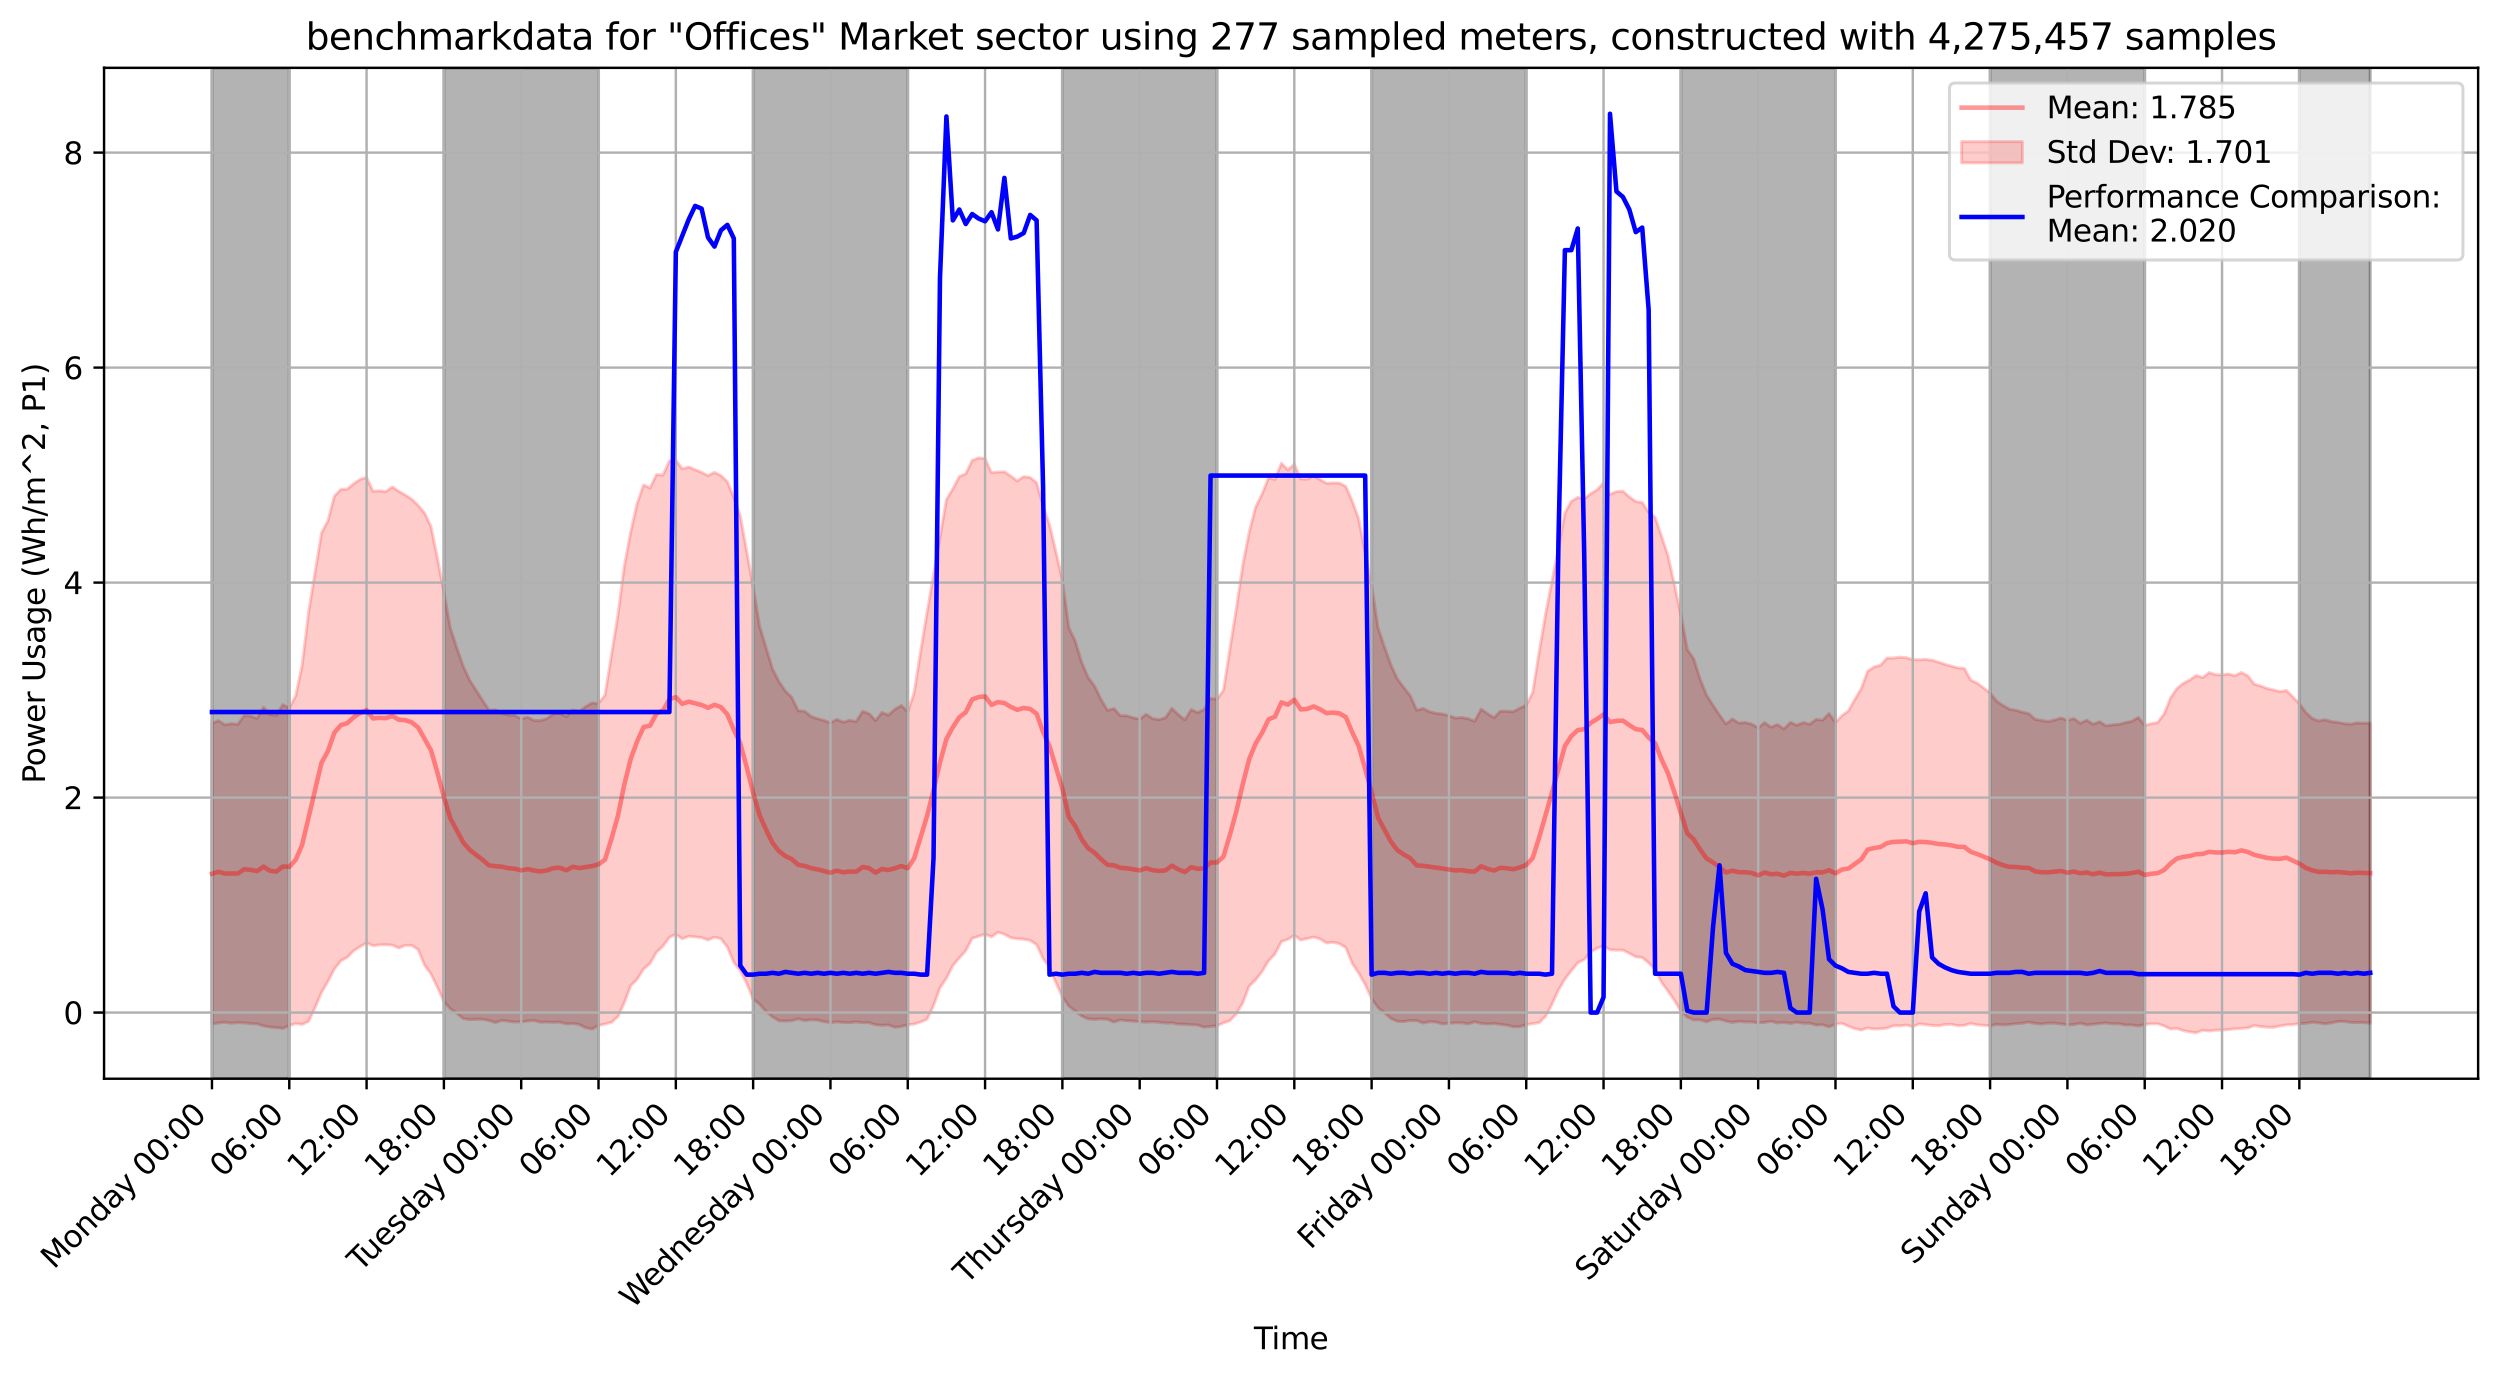 <?xml version="1.0" encoding="utf-8" standalone="no"?>
<!DOCTYPE svg PUBLIC "-//W3C//DTD SVG 1.1//EN"
  "http://www.w3.org/Graphics/SVG/1.1/DTD/svg11.dtd">
<svg xmlns:xlink="http://www.w3.org/1999/xlink" width="822.641pt" height="453.244pt" viewBox="0 0 822.641 453.244" xmlns="http://www.w3.org/2000/svg" version="1.1">
 <defs>
  <style type="text/css">*{stroke-linejoin: round; stroke-linecap: butt}</style>
 </defs>
 <g id="figure_1">
  <g id="patch_1">
   <path d="M 0 453.244 
L 822.641 453.244 
L 822.641 0 
L 0 0 
z
" style="fill: #ffffff"/>
  </g>
  <g id="axes_1">
   <g id="patch_2">
    <path d="M 34.241 354.958 
L 815.441 354.958 
L 815.441 22.318 
L 34.241 22.318 
z
" style="fill: #ffffff"/>
   </g>
   <g id="PolyCollection_1">
    <defs>
     <path id="m701d94315e" d="M 69.75 -215.194 
L 69.75 -116.249 
L 71.87 -116.644 
L 73.99 -116.861 
L 76.11 -116.554 
L 78.229 -116.756 
L 80.349 -116.649 
L 82.469 -116.432 
L 84.589 -116.319 
L 86.709 -115.657 
L 88.829 -115.268 
L 90.949 -115.082 
L 93.069 -114.841 
L 95.189 -115.769 
L 97.309 -116.396 
L 99.429 -116.15 
L 101.549 -117.144 
L 103.669 -121.688 
L 105.789 -126.65 
L 107.909 -130.307 
L 110.029 -134.375 
L 112.149 -137.05 
L 114.269 -138.245 
L 116.389 -140.394 
L 118.508 -141.742 
L 120.628 -142.966 
L 122.748 -142.053 
L 124.868 -142.325 
L 126.988 -142.376 
L 129.108 -142.244 
L 131.228 -141.277 
L 133.348 -142.171 
L 135.468 -142.148 
L 137.588 -140.785 
L 139.708 -135.633 
L 141.828 -132.72 
L 143.948 -128.339 
L 146.068 -123.653 
L 148.188 -121.267 
L 150.308 -119.786 
L 152.428 -118.065 
L 154.548 -117.72 
L 156.667 -117.84 
L 158.787 -117.858 
L 160.907 -117.433 
L 163.027 -116.756 
L 165.147 -117.46 
L 167.267 -117.214 
L 169.387 -116.929 
L 171.507 -116.964 
L 173.627 -117.27 
L 175.747 -117.443 
L 177.867 -116.85 
L 179.987 -116.93 
L 182.107 -116.834 
L 184.227 -116.913 
L 186.347 -116.327 
L 188.467 -116.44 
L 190.587 -116.122 
L 192.707 -115.066 
L 194.827 -114.607 
L 196.946 -115.82 
L 199.066 -116.252 
L 201.186 -116.8 
L 203.306 -118.686 
L 205.426 -123.247 
L 207.546 -128.898 
L 209.666 -131.021 
L 211.786 -134.376 
L 213.906 -136.22 
L 216.026 -139.91 
L 218.146 -141.894 
L 220.266 -144.792 
L 222.386 -145.769 
L 224.506 -144.335 
L 226.626 -145.129 
L 228.746 -144.959 
L 230.866 -144.701 
L 232.986 -143.938 
L 235.105 -144.87 
L 237.225 -144.352 
L 239.345 -141.556 
L 241.465 -136.559 
L 243.585 -133.799 
L 245.705 -129.671 
L 247.825 -124.478 
L 249.945 -122.789 
L 252.065 -120.37 
L 254.185 -118.619 
L 256.305 -117.371 
L 258.425 -117.238 
L 260.545 -117.367 
L 262.665 -117.986 
L 264.785 -117.43 
L 266.905 -117.663 
L 269.025 -117.563 
L 271.145 -117.053 
L 273.265 -116.732 
L 275.384 -116.988 
L 277.504 -116.782 
L 279.624 -116.736 
L 281.744 -116.988 
L 283.864 -116.737 
L 285.984 -116.737 
L 288.104 -116.033 
L 290.224 -115.847 
L 292.344 -115.978 
L 294.464 -115.203 
L 296.584 -115.47 
L 298.704 -116.05 
L 300.824 -116.234 
L 302.944 -116.952 
L 305.064 -117.837 
L 307.184 -122.323 
L 309.304 -128.173 
L 311.424 -131.331 
L 313.543 -135.546 
L 315.663 -138.012 
L 317.783 -140.38 
L 319.903 -144.465 
L 322.023 -145.141 
L 324.143 -145.82 
L 326.263 -144.948 
L 328.383 -146.481 
L 330.503 -145.82 
L 332.623 -144.675 
L 334.743 -144.331 
L 336.863 -144.166 
L 338.983 -143.794 
L 341.103 -142.376 
L 343.223 -137.853 
L 345.343 -134.845 
L 347.463 -129.835 
L 349.583 -125.203 
L 351.702 -122.161 
L 353.822 -120.522 
L 355.942 -118.902 
L 358.062 -117.963 
L 360.182 -117.81 
L 362.302 -117.965 
L 364.422 -117.815 
L 366.542 -116.928 
L 368.662 -117.625 
L 370.782 -117.359 
L 372.902 -117.235 
L 375.022 -117.064 
L 377.142 -116.892 
L 379.262 -117.042 
L 381.382 -116.849 
L 383.502 -116.585 
L 385.622 -116.646 
L 387.742 -116.24 
L 389.862 -116.2 
L 391.981 -116.066 
L 394.101 -115.952 
L 396.221 -115.234 
L 398.341 -115.482 
L 400.461 -115.712 
L 402.581 -116.612 
L 404.701 -117.368 
L 406.821 -119.613 
L 408.941 -123.248 
L 411.061 -128.756 
L 413.181 -130.795 
L 415.301 -133.573 
L 417.421 -137.061 
L 419.541 -139.303 
L 421.661 -143.435 
L 423.781 -144.138 
L 425.901 -145.469 
L 428.021 -143.931 
L 430.14 -144.398 
L 432.26 -144.876 
L 434.38 -144.253 
L 436.5 -142.941 
L 438.62 -143.171 
L 440.74 -142.726 
L 442.86 -141.398 
L 444.98 -136.159 
L 447.1 -133.013 
L 449.22 -129.286 
L 451.34 -124.579 
L 453.46 -121.639 
L 455.58 -119.934 
L 457.7 -118.107 
L 459.82 -117.151 
L 461.94 -117.103 
L 464.06 -117.439 
L 466.18 -117.393 
L 468.3 -116.594 
L 470.419 -117.043 
L 472.539 -116.894 
L 474.659 -116.333 
L 476.779 -116.521 
L 478.899 -116.701 
L 481.019 -116.67 
L 483.139 -116.342 
L 485.259 -116.99 
L 487.379 -116.495 
L 489.499 -116.286 
L 491.619 -116.471 
L 493.739 -116.155 
L 495.859 -115.898 
L 497.979 -115.363 
L 500.099 -115.431 
L 502.219 -116.042 
L 504.339 -116.372 
L 506.459 -116.712 
L 508.578 -118.785 
L 510.698 -122.82 
L 512.818 -127.444 
L 514.938 -131.084 
L 517.058 -133.797 
L 519.178 -136.42 
L 521.298 -137.488 
L 523.418 -139.998 
L 525.538 -141.225 
L 527.658 -141.949 
L 529.778 -140.711 
L 531.898 -140.583 
L 534.018 -140.598 
L 536.138 -139.545 
L 538.258 -138.39 
L 540.378 -138.171 
L 542.498 -136.403 
L 544.618 -134.356 
L 546.738 -129.93 
L 548.857 -127.147 
L 550.977 -124.026 
L 553.097 -120.523 
L 555.217 -118.507 
L 557.337 -117.623 
L 559.457 -117.639 
L 561.577 -117 
L 563.697 -117.802 
L 565.817 -117.88 
L 567.937 -117.241 
L 570.057 -116.817 
L 572.177 -117.134 
L 574.297 -116.956 
L 576.417 -116.98 
L 578.537 -116.673 
L 580.657 -116.844 
L 582.777 -117.149 
L 584.897 -116.637 
L 587.016 -116.802 
L 589.136 -116.5 
L 591.256 -116.892 
L 593.376 -116.534 
L 595.496 -116.538 
L 597.616 -115.934 
L 599.736 -116.052 
L 601.856 -115.356 
L 603.976 -116.238 
L 606.096 -116.481 
L 608.216 -115.574 
L 610.336 -114.753 
L 612.456 -114.296 
L 614.576 -114.98 
L 616.696 -114.623 
L 618.816 -114.691 
L 620.936 -114.923 
L 623.056 -115.705 
L 625.175 -115.689 
L 627.295 -115.926 
L 629.415 -115.412 
L 631.535 -116.307 
L 633.655 -116.065 
L 635.775 -115.816 
L 637.895 -115.707 
L 640.015 -116.107 
L 642.135 -116.154 
L 644.255 -115.732 
L 646.375 -115.837 
L 648.495 -116.45 
L 650.615 -115.991 
L 652.735 -115.834 
L 654.855 -115.726 
L 656.975 -116.176 
L 659.095 -115.992 
L 661.215 -116.125 
L 663.335 -116.379 
L 665.454 -116.558 
L 667.574 -116.932 
L 669.694 -116.458 
L 671.814 -116.263 
L 673.934 -116.575 
L 676.054 -116.548 
L 678.174 -116.309 
L 680.294 -115.968 
L 682.414 -116.12 
L 684.534 -116.521 
L 686.654 -115.996 
L 688.774 -116.202 
L 690.894 -116.433 
L 693.014 -116.635 
L 695.134 -116.347 
L 697.254 -116.368 
L 699.374 -115.966 
L 701.494 -115.99 
L 703.613 -115.638 
L 705.733 -116.139 
L 707.853 -116.34 
L 709.973 -116.351 
L 712.093 -115.661 
L 714.213 -114.647 
L 716.333 -114.816 
L 718.453 -114.118 
L 720.573 -113.663 
L 722.693 -113.406 
L 724.813 -114.222 
L 726.933 -113.991 
L 729.053 -114.249 
L 731.173 -114.263 
L 733.293 -114.466 
L 735.413 -114.695 
L 737.533 -114.839 
L 739.653 -114.986 
L 741.773 -115.766 
L 743.892 -115.432 
L 746.012 -115.206 
L 748.132 -115.194 
L 750.252 -115.627 
L 752.372 -116.008 
L 754.492 -116.069 
L 756.612 -116.425 
L 758.732 -116.508 
L 760.852 -116.894 
L 762.972 -116.651 
L 765.092 -116.336 
L 767.212 -116.675 
L 769.332 -117.109 
L 771.452 -117.138 
L 773.572 -116.805 
L 775.692 -116.781 
L 777.812 -116.776 
L 779.932 -116.515 
L 779.932 -215.34 
L 779.932 -215.34 
L 777.812 -215.258 
L 775.692 -215.38 
L 773.572 -214.964 
L 771.452 -215.093 
L 769.332 -215.553 
L 767.212 -215.772 
L 765.092 -216.43 
L 762.972 -216.035 
L 760.852 -216.828 
L 758.732 -218.818 
L 756.612 -221.713 
L 754.492 -223.93 
L 752.372 -226.033 
L 750.252 -225.673 
L 748.132 -226.232 
L 746.012 -226.699 
L 743.892 -227.526 
L 741.773 -228.14 
L 739.653 -230.847 
L 737.533 -231.972 
L 735.413 -230.895 
L 733.293 -231.472 
L 731.173 -231.145 
L 729.053 -231.221 
L 726.933 -231.946 
L 724.813 -230.278 
L 722.693 -230.954 
L 720.573 -229.516 
L 718.453 -228.418 
L 716.333 -226.684 
L 714.213 -223.536 
L 712.093 -218.269 
L 709.973 -215.514 
L 707.853 -215.099 
L 705.733 -214.538 
L 703.613 -217.176 
L 701.494 -215.91 
L 699.374 -215.453 
L 697.254 -214.886 
L 695.134 -214.738 
L 693.014 -214.419 
L 690.894 -215.765 
L 688.774 -214.914 
L 686.654 -216.282 
L 684.534 -215.266 
L 682.414 -216.798 
L 680.294 -216.19 
L 678.174 -216.987 
L 676.054 -216.306 
L 673.934 -215.811 
L 671.814 -216.197 
L 669.694 -216.55 
L 667.574 -218.417 
L 665.454 -218.901 
L 663.335 -219.507 
L 661.215 -219.898 
L 659.095 -221.106 
L 656.975 -222.552 
L 654.855 -225.226 
L 652.735 -226.882 
L 650.615 -228.444 
L 648.495 -229.44 
L 646.375 -233.298 
L 644.255 -233.476 
L 642.135 -234.015 
L 640.015 -234.648 
L 637.895 -235.344 
L 635.775 -235.987 
L 633.655 -236.259 
L 631.535 -236.14 
L 629.415 -236.178 
L 627.295 -236.827 
L 625.175 -236.994 
L 623.056 -236.727 
L 620.936 -236.713 
L 618.816 -234.377 
L 616.696 -233.778 
L 614.576 -232.387 
L 612.456 -226.629 
L 610.336 -223.071 
L 608.216 -219.298 
L 606.096 -217.76 
L 603.976 -215.472 
L 601.856 -218.462 
L 599.736 -216.27 
L 597.616 -216.526 
L 595.496 -214.933 
L 593.376 -215.478 
L 591.256 -214.591 
L 589.136 -215.544 
L 587.016 -213.359 
L 584.897 -214.818 
L 582.777 -213.953 
L 580.657 -215.459 
L 578.537 -213.744 
L 576.417 -214.968 
L 574.297 -215.498 
L 572.177 -215.318 
L 570.057 -216.672 
L 567.937 -215.02 
L 565.817 -217.944 
L 563.697 -221.149 
L 561.577 -224.471 
L 559.457 -229.711 
L 557.337 -236.424 
L 555.217 -239.525 
L 553.097 -250.947 
L 550.977 -260.974 
L 548.857 -270.451 
L 546.738 -276.801 
L 544.618 -283.061 
L 542.498 -284.684 
L 540.378 -287.89 
L 538.258 -288.224 
L 536.138 -289.723 
L 534.018 -291.634 
L 531.898 -291.461 
L 529.778 -290.573 
L 527.658 -294.348 
L 525.538 -292.099 
L 523.418 -290.779 
L 521.298 -289.113 
L 519.178 -289.557 
L 517.058 -288.269 
L 514.938 -284.444 
L 512.818 -272.799 
L 510.698 -262.088 
L 508.578 -251.117 
L 506.459 -238.579 
L 504.339 -225.388 
L 502.219 -221.187 
L 500.099 -220.207 
L 497.979 -219.076 
L 495.859 -219.165 
L 493.739 -219.24 
L 491.619 -217.084 
L 489.499 -218.397 
L 487.379 -219.882 
L 485.259 -215.915 
L 483.139 -216.756 
L 481.019 -217.144 
L 478.899 -216.96 
L 476.779 -217.784 
L 474.659 -218.288 
L 472.539 -218.523 
L 470.419 -219.023 
L 468.3 -220.103 
L 466.18 -219.566 
L 464.06 -224.267 
L 461.94 -227.006 
L 459.82 -229.813 
L 457.7 -234.423 
L 455.58 -240.322 
L 453.46 -246.676 
L 451.34 -260.575 
L 449.22 -271.348 
L 447.1 -282.479 
L 444.98 -288.305 
L 442.86 -293.147 
L 440.74 -294.285 
L 438.62 -294.342 
L 436.5 -294.198 
L 434.38 -295.454 
L 432.26 -296.684 
L 430.14 -295.557 
L 428.021 -295.684 
L 425.901 -300.499 
L 423.781 -298.618 
L 421.661 -300.82 
L 419.541 -295.498 
L 417.421 -296.029 
L 415.301 -290.669 
L 413.181 -286.419 
L 411.061 -278.136 
L 408.941 -267.237 
L 406.821 -252.868 
L 404.701 -239.675 
L 402.581 -226.113 
L 400.461 -223.163 
L 398.341 -223.415 
L 396.221 -219.791 
L 394.101 -218.76 
L 391.981 -219.731 
L 389.862 -216.388 
L 387.742 -218.085 
L 385.622 -220.163 
L 383.502 -217.058 
L 381.382 -216.436 
L 379.262 -216.796 
L 377.142 -218.205 
L 375.022 -216.586 
L 372.902 -217.041 
L 370.782 -217.726 
L 368.662 -217.744 
L 366.542 -220.099 
L 364.422 -219.496 
L 362.302 -223.094 
L 360.182 -227.459 
L 358.062 -230.32 
L 355.942 -235.267 
L 353.822 -242.256 
L 351.702 -246.724 
L 349.583 -262.317 
L 347.463 -271.698 
L 345.343 -280.574 
L 343.223 -286.829 
L 341.103 -294.414 
L 338.983 -296.124 
L 336.863 -296.42 
L 334.743 -295 
L 332.623 -296.588 
L 330.503 -298.001 
L 328.383 -297.928 
L 326.263 -297.68 
L 324.143 -302.351 
L 322.023 -302.575 
L 319.903 -301.744 
L 317.783 -297.344 
L 315.663 -296.438 
L 313.543 -292.385 
L 311.424 -288.803 
L 309.304 -276.454 
L 307.184 -264.092 
L 305.064 -251.725 
L 302.944 -238.958 
L 300.824 -225.415 
L 298.704 -219.053 
L 296.584 -221.091 
L 294.464 -219.854 
L 292.344 -217.948 
L 290.224 -218.778 
L 288.104 -216.144 
L 285.984 -218.38 
L 283.864 -219.172 
L 281.744 -215.823 
L 279.624 -216.203 
L 277.504 -215.602 
L 275.384 -216.528 
L 273.265 -215.395 
L 271.145 -216.185 
L 269.025 -216.755 
L 266.905 -217.496 
L 264.785 -219.199 
L 262.665 -219.351 
L 260.545 -223.724 
L 258.425 -225.85 
L 256.305 -228.992 
L 254.185 -233.174 
L 252.065 -240.153 
L 249.945 -247.2 
L 247.825 -260.194 
L 245.705 -271.889 
L 243.585 -283.553 
L 241.465 -289.628 
L 239.345 -294.714 
L 237.225 -296.759 
L 235.105 -297.823 
L 232.986 -296.725 
L 230.866 -297.826 
L 228.746 -298.69 
L 226.626 -299.583 
L 224.506 -298.956 
L 222.386 -301.882 
L 220.266 -301.561 
L 218.146 -296.917 
L 216.026 -297.095 
L 213.906 -292.676 
L 211.786 -293.661 
L 209.666 -287.626 
L 207.546 -278.205 
L 205.426 -266.901 
L 203.306 -250.72 
L 201.186 -237.528 
L 199.066 -224.487 
L 196.946 -221.796 
L 194.827 -221.918 
L 192.707 -220.729 
L 190.587 -219.067 
L 188.467 -219.609 
L 186.347 -217.42 
L 184.227 -218.515 
L 182.107 -218.346 
L 179.987 -216.792 
L 177.867 -216.123 
L 175.747 -216.155 
L 173.627 -217.258 
L 171.507 -216.708 
L 169.387 -217.83 
L 167.267 -217.923 
L 165.147 -218.656 
L 163.027 -219.66 
L 160.907 -219.543 
L 158.787 -222.809 
L 156.667 -226.115 
L 154.548 -229.44 
L 152.428 -234.032 
L 150.308 -240.058 
L 148.188 -246.598 
L 146.068 -258.391 
L 143.948 -269.54 
L 141.828 -279.944 
L 139.708 -284.467 
L 137.588 -286.947 
L 135.468 -288.98 
L 133.348 -290.36 
L 131.228 -291.589 
L 129.108 -293.035 
L 126.988 -291.502 
L 124.868 -291.727 
L 122.748 -291.622 
L 120.628 -296.114 
L 118.508 -295.533 
L 116.389 -294.064 
L 114.269 -292.303 
L 112.149 -292.218 
L 110.029 -289.971 
L 107.909 -281.858 
L 105.789 -277.826 
L 103.669 -264.87 
L 101.549 -251.822 
L 99.429 -234.384 
L 97.309 -224.3 
L 95.189 -220.233 
L 93.069 -221.384 
L 90.949 -217.816 
L 88.829 -218.115 
L 86.709 -220.508 
L 84.589 -216.847 
L 82.469 -217.617 
L 80.349 -217.753 
L 78.229 -214.884 
L 76.11 -215.123 
L 73.99 -214.744 
L 71.87 -216.133 
L 69.75 -215.194 
z
" style="stroke: #ff0000; stroke-opacity: 0.2"/>
    </defs>
    <g clip-path="url(#paee6d7be10)">
     <use xlink:href="#m701d94315e" x="0" y="453.244" style="fill: #ff0000; fill-opacity: 0.2; stroke: #ff0000; stroke-opacity: 0.2"/>
    </g>
   </g>
   <g id="patch_3">
    <path d="M 69.75 354.958 
L 69.75 22.318 
L 95.189 22.318 
L 95.189 354.958 
z
" clip-path="url(#paee6d7be10)" style="opacity: 0.3; stroke: #000000; stroke-linejoin: miter"/>
   </g>
   <g id="patch_4">
    <path d="M 146.068 354.958 
L 146.068 22.318 
L 196.946 22.318 
L 196.946 354.958 
z
" clip-path="url(#paee6d7be10)" style="opacity: 0.3; stroke: #000000; stroke-linejoin: miter"/>
   </g>
   <g id="patch_5">
    <path d="M 247.825 354.958 
L 247.825 22.318 
L 298.704 22.318 
L 298.704 354.958 
z
" clip-path="url(#paee6d7be10)" style="opacity: 0.3; stroke: #000000; stroke-linejoin: miter"/>
   </g>
   <g id="patch_6">
    <path d="M 349.583 354.958 
L 349.583 22.318 
L 400.461 22.318 
L 400.461 354.958 
z
" clip-path="url(#paee6d7be10)" style="opacity: 0.3; stroke: #000000; stroke-linejoin: miter"/>
   </g>
   <g id="patch_7">
    <path d="M 451.34 354.958 
L 451.34 22.318 
L 502.219 22.318 
L 502.219 354.958 
z
" clip-path="url(#paee6d7be10)" style="opacity: 0.3; stroke: #000000; stroke-linejoin: miter"/>
   </g>
   <g id="patch_8">
    <path d="M 553.097 354.958 
L 553.097 22.318 
L 603.976 22.318 
L 603.976 354.958 
z
" clip-path="url(#paee6d7be10)" style="opacity: 0.3; stroke: #000000; stroke-linejoin: miter"/>
   </g>
   <g id="patch_9">
    <path d="M 654.855 354.958 
L 654.855 22.318 
L 705.733 22.318 
L 705.733 354.958 
z
" clip-path="url(#paee6d7be10)" style="opacity: 0.3; stroke: #000000; stroke-linejoin: miter"/>
   </g>
   <g id="patch_10">
    <path d="M 756.612 354.958 
L 756.612 22.318 
L 779.932 22.318 
L 779.932 354.958 
z
" clip-path="url(#paee6d7be10)" style="opacity: 0.3; stroke: #000000; stroke-linejoin: miter"/>
   </g>
   <g id="matplotlib.axis_1">
    <g id="xtick_1">
     <g id="line2d_1">
      <path d="M 69.75 354.958 
L 69.75 22.318 
" clip-path="url(#paee6d7be10)" style="fill: none; stroke: #b0b0b0; stroke-width: 0.8; stroke-linecap: square"/>
     </g>
     <g id="line2d_2">
      <defs>
       <path id="m268a1db8f6" d="M 0 0 
L 0 3.5 
" style="stroke: #000000; stroke-width: 0.8"/>
      </defs>
      <g>
       <use xlink:href="#m268a1db8f6" x="69.75" y="354.958" style="stroke: #000000; stroke-width: 0.8"/>
      </g>
     </g>
     <g id="text_1">
      <!-- Monday 00:00 -->
      <g transform="translate(17.738 417.873) rotate(-45) scale(0.1 -0.1)">
       <defs>
        <path id="DejaVuSans-4d" d="M 628 4666 
L 1569 4666 
L 2759 1491 
L 3956 4666 
L 4897 4666 
L 4897 0 
L 4281 0 
L 4281 4097 
L 3078 897 
L 2444 897 
L 1241 4097 
L 1241 0 
L 628 0 
L 628 4666 
z
" transform="scale(0.016)"/>
        <path id="DejaVuSans-6f" d="M 1959 3097 
Q 1497 3097 1228 2736 
Q 959 2375 959 1747 
Q 959 1119 1226 758 
Q 1494 397 1959 397 
Q 2419 397 2687 759 
Q 2956 1122 2956 1747 
Q 2956 2369 2687 2733 
Q 2419 3097 1959 3097 
z
M 1959 3584 
Q 2709 3584 3137 3096 
Q 3566 2609 3566 1747 
Q 3566 888 3137 398 
Q 2709 -91 1959 -91 
Q 1206 -91 779 398 
Q 353 888 353 1747 
Q 353 2609 779 3096 
Q 1206 3584 1959 3584 
z
" transform="scale(0.016)"/>
        <path id="DejaVuSans-6e" d="M 3513 2113 
L 3513 0 
L 2938 0 
L 2938 2094 
Q 2938 2591 2744 2837 
Q 2550 3084 2163 3084 
Q 1697 3084 1428 2787 
Q 1159 2491 1159 1978 
L 1159 0 
L 581 0 
L 581 3500 
L 1159 3500 
L 1159 2956 
Q 1366 3272 1645 3428 
Q 1925 3584 2291 3584 
Q 2894 3584 3203 3211 
Q 3513 2838 3513 2113 
z
" transform="scale(0.016)"/>
        <path id="DejaVuSans-64" d="M 2906 2969 
L 2906 4863 
L 3481 4863 
L 3481 0 
L 2906 0 
L 2906 525 
Q 2725 213 2448 61 
Q 2172 -91 1784 -91 
Q 1150 -91 751 415 
Q 353 922 353 1747 
Q 353 2572 751 3078 
Q 1150 3584 1784 3584 
Q 2172 3584 2448 3432 
Q 2725 3281 2906 2969 
z
M 947 1747 
Q 947 1113 1208 752 
Q 1469 391 1925 391 
Q 2381 391 2643 752 
Q 2906 1113 2906 1747 
Q 2906 2381 2643 2742 
Q 2381 3103 1925 3103 
Q 1469 3103 1208 2742 
Q 947 2381 947 1747 
z
" transform="scale(0.016)"/>
        <path id="DejaVuSans-61" d="M 2194 1759 
Q 1497 1759 1228 1600 
Q 959 1441 959 1056 
Q 959 750 1161 570 
Q 1363 391 1709 391 
Q 2188 391 2477 730 
Q 2766 1069 2766 1631 
L 2766 1759 
L 2194 1759 
z
M 3341 1997 
L 3341 0 
L 2766 0 
L 2766 531 
Q 2569 213 2275 61 
Q 1981 -91 1556 -91 
Q 1019 -91 701 211 
Q 384 513 384 1019 
Q 384 1609 779 1909 
Q 1175 2209 1959 2209 
L 2766 2209 
L 2766 2266 
Q 2766 2663 2505 2880 
Q 2244 3097 1772 3097 
Q 1472 3097 1187 3025 
Q 903 2953 641 2809 
L 641 3341 
Q 956 3463 1253 3523 
Q 1550 3584 1831 3584 
Q 2591 3584 2966 3190 
Q 3341 2797 3341 1997 
z
" transform="scale(0.016)"/>
        <path id="DejaVuSans-79" d="M 2059 -325 
Q 1816 -950 1584 -1140 
Q 1353 -1331 966 -1331 
L 506 -1331 
L 506 -850 
L 844 -850 
Q 1081 -850 1212 -737 
Q 1344 -625 1503 -206 
L 1606 56 
L 191 3500 
L 800 3500 
L 1894 763 
L 2988 3500 
L 3597 3500 
L 2059 -325 
z
" transform="scale(0.016)"/>
        <path id="DejaVuSans-20" transform="scale(0.016)"/>
        <path id="DejaVuSans-30" d="M 2034 4250 
Q 1547 4250 1301 3770 
Q 1056 3291 1056 2328 
Q 1056 1369 1301 889 
Q 1547 409 2034 409 
Q 2525 409 2770 889 
Q 3016 1369 3016 2328 
Q 3016 3291 2770 3770 
Q 2525 4250 2034 4250 
z
M 2034 4750 
Q 2819 4750 3233 4129 
Q 3647 3509 3647 2328 
Q 3647 1150 3233 529 
Q 2819 -91 2034 -91 
Q 1250 -91 836 529 
Q 422 1150 422 2328 
Q 422 3509 836 4129 
Q 1250 4750 2034 4750 
z
" transform="scale(0.016)"/>
        <path id="DejaVuSans-3a" d="M 750 794 
L 1409 794 
L 1409 0 
L 750 0 
L 750 794 
z
M 750 3309 
L 1409 3309 
L 1409 2516 
L 750 2516 
L 750 3309 
z
" transform="scale(0.016)"/>
       </defs>
       <use xlink:href="#DejaVuSans-4d"/>
       <use xlink:href="#DejaVuSans-6f" x="86.279"/>
       <use xlink:href="#DejaVuSans-6e" x="147.461"/>
       <use xlink:href="#DejaVuSans-64" x="210.84"/>
       <use xlink:href="#DejaVuSans-61" x="274.316"/>
       <use xlink:href="#DejaVuSans-79" x="335.596"/>
       <use xlink:href="#DejaVuSans-20" x="394.775"/>
       <use xlink:href="#DejaVuSans-30" x="426.562"/>
       <use xlink:href="#DejaVuSans-30" x="490.186"/>
       <use xlink:href="#DejaVuSans-3a" x="553.809"/>
       <use xlink:href="#DejaVuSans-30" x="587.5"/>
       <use xlink:href="#DejaVuSans-30" x="651.123"/>
      </g>
     </g>
    </g>
    <g id="xtick_2">
     <g id="line2d_3">
      <path d="M 95.189 354.958 
L 95.189 22.318 
" clip-path="url(#paee6d7be10)" style="fill: none; stroke: #b0b0b0; stroke-width: 0.8; stroke-linecap: square"/>
     </g>
     <g id="line2d_4">
      <g>
       <use xlink:href="#m268a1db8f6" x="95.189" y="354.958" style="stroke: #000000; stroke-width: 0.8"/>
      </g>
     </g>
     <g id="text_2">
      <!-- 06:00 -->
      <g transform="translate(73.341 387.709) rotate(-45) scale(0.1 -0.1)">
       <defs>
        <path id="DejaVuSans-36" d="M 2113 2584 
Q 1688 2584 1439 2293 
Q 1191 2003 1191 1497 
Q 1191 994 1439 701 
Q 1688 409 2113 409 
Q 2538 409 2786 701 
Q 3034 994 3034 1497 
Q 3034 2003 2786 2293 
Q 2538 2584 2113 2584 
z
M 3366 4563 
L 3366 3988 
Q 3128 4100 2886 4159 
Q 2644 4219 2406 4219 
Q 1781 4219 1451 3797 
Q 1122 3375 1075 2522 
Q 1259 2794 1537 2939 
Q 1816 3084 2150 3084 
Q 2853 3084 3261 2657 
Q 3669 2231 3669 1497 
Q 3669 778 3244 343 
Q 2819 -91 2113 -91 
Q 1303 -91 875 529 
Q 447 1150 447 2328 
Q 447 3434 972 4092 
Q 1497 4750 2381 4750 
Q 2619 4750 2861 4703 
Q 3103 4656 3366 4563 
z
" transform="scale(0.016)"/>
       </defs>
       <use xlink:href="#DejaVuSans-30"/>
       <use xlink:href="#DejaVuSans-36" x="63.623"/>
       <use xlink:href="#DejaVuSans-3a" x="127.246"/>
       <use xlink:href="#DejaVuSans-30" x="160.938"/>
       <use xlink:href="#DejaVuSans-30" x="224.561"/>
      </g>
     </g>
    </g>
    <g id="xtick_3">
     <g id="line2d_5">
      <path d="M 120.628 354.958 
L 120.628 22.318 
" clip-path="url(#paee6d7be10)" style="fill: none; stroke: #b0b0b0; stroke-width: 0.8; stroke-linecap: square"/>
     </g>
     <g id="line2d_6">
      <g>
       <use xlink:href="#m268a1db8f6" x="120.628" y="354.958" style="stroke: #000000; stroke-width: 0.8"/>
      </g>
     </g>
     <g id="text_3">
      <!-- 12:00 -->
      <g transform="translate(98.78 387.709) rotate(-45) scale(0.1 -0.1)">
       <defs>
        <path id="DejaVuSans-31" d="M 794 531 
L 1825 531 
L 1825 4091 
L 703 3866 
L 703 4441 
L 1819 4666 
L 2450 4666 
L 2450 531 
L 3481 531 
L 3481 0 
L 794 0 
L 794 531 
z
" transform="scale(0.016)"/>
        <path id="DejaVuSans-32" d="M 1228 531 
L 3431 531 
L 3431 0 
L 469 0 
L 469 531 
Q 828 903 1448 1529 
Q 2069 2156 2228 2338 
Q 2531 2678 2651 2914 
Q 2772 3150 2772 3378 
Q 2772 3750 2511 3984 
Q 2250 4219 1831 4219 
Q 1534 4219 1204 4116 
Q 875 4013 500 3803 
L 500 4441 
Q 881 4594 1212 4672 
Q 1544 4750 1819 4750 
Q 2544 4750 2975 4387 
Q 3406 4025 3406 3419 
Q 3406 3131 3298 2873 
Q 3191 2616 2906 2266 
Q 2828 2175 2409 1742 
Q 1991 1309 1228 531 
z
" transform="scale(0.016)"/>
       </defs>
       <use xlink:href="#DejaVuSans-31"/>
       <use xlink:href="#DejaVuSans-32" x="63.623"/>
       <use xlink:href="#DejaVuSans-3a" x="127.246"/>
       <use xlink:href="#DejaVuSans-30" x="160.938"/>
       <use xlink:href="#DejaVuSans-30" x="224.561"/>
      </g>
     </g>
    </g>
    <g id="xtick_4">
     <g id="line2d_7">
      <path d="M 146.068 354.958 
L 146.068 22.318 
" clip-path="url(#paee6d7be10)" style="fill: none; stroke: #b0b0b0; stroke-width: 0.8; stroke-linecap: square"/>
     </g>
     <g id="line2d_8">
      <g>
       <use xlink:href="#m268a1db8f6" x="146.068" y="354.958" style="stroke: #000000; stroke-width: 0.8"/>
      </g>
     </g>
     <g id="text_4">
      <!-- 18:00 -->
      <g transform="translate(124.219 387.709) rotate(-45) scale(0.1 -0.1)">
       <defs>
        <path id="DejaVuSans-38" d="M 2034 2216 
Q 1584 2216 1326 1975 
Q 1069 1734 1069 1313 
Q 1069 891 1326 650 
Q 1584 409 2034 409 
Q 2484 409 2743 651 
Q 3003 894 3003 1313 
Q 3003 1734 2745 1975 
Q 2488 2216 2034 2216 
z
M 1403 2484 
Q 997 2584 770 2862 
Q 544 3141 544 3541 
Q 544 4100 942 4425 
Q 1341 4750 2034 4750 
Q 2731 4750 3128 4425 
Q 3525 4100 3525 3541 
Q 3525 3141 3298 2862 
Q 3072 2584 2669 2484 
Q 3125 2378 3379 2068 
Q 3634 1759 3634 1313 
Q 3634 634 3220 271 
Q 2806 -91 2034 -91 
Q 1263 -91 848 271 
Q 434 634 434 1313 
Q 434 1759 690 2068 
Q 947 2378 1403 2484 
z
M 1172 3481 
Q 1172 3119 1398 2916 
Q 1625 2713 2034 2713 
Q 2441 2713 2670 2916 
Q 2900 3119 2900 3481 
Q 2900 3844 2670 4047 
Q 2441 4250 2034 4250 
Q 1625 4250 1398 4047 
Q 1172 3844 1172 3481 
z
" transform="scale(0.016)"/>
       </defs>
       <use xlink:href="#DejaVuSans-31"/>
       <use xlink:href="#DejaVuSans-38" x="63.623"/>
       <use xlink:href="#DejaVuSans-3a" x="127.246"/>
       <use xlink:href="#DejaVuSans-30" x="160.938"/>
       <use xlink:href="#DejaVuSans-30" x="224.561"/>
      </g>
     </g>
    </g>
    <g id="xtick_5">
     <g id="line2d_9">
      <path d="M 171.507 354.958 
L 171.507 22.318 
" clip-path="url(#paee6d7be10)" style="fill: none; stroke: #b0b0b0; stroke-width: 0.8; stroke-linecap: square"/>
     </g>
     <g id="line2d_10">
      <g>
       <use xlink:href="#m268a1db8f6" x="171.507" y="354.958" style="stroke: #000000; stroke-width: 0.8"/>
      </g>
     </g>
     <g id="text_5">
      <!-- Tuesday 00:00 -->
      <g transform="translate(118.639 418.729) rotate(-45) scale(0.1 -0.1)">
       <defs>
        <path id="DejaVuSans-54" d="M -19 4666 
L 3928 4666 
L 3928 4134 
L 2272 4134 
L 2272 0 
L 1638 0 
L 1638 4134 
L -19 4134 
L -19 4666 
z
" transform="scale(0.016)"/>
        <path id="DejaVuSans-75" d="M 544 1381 
L 544 3500 
L 1119 3500 
L 1119 1403 
Q 1119 906 1312 657 
Q 1506 409 1894 409 
Q 2359 409 2629 706 
Q 2900 1003 2900 1516 
L 2900 3500 
L 3475 3500 
L 3475 0 
L 2900 0 
L 2900 538 
Q 2691 219 2414 64 
Q 2138 -91 1772 -91 
Q 1169 -91 856 284 
Q 544 659 544 1381 
z
M 1991 3584 
L 1991 3584 
z
" transform="scale(0.016)"/>
        <path id="DejaVuSans-65" d="M 3597 1894 
L 3597 1613 
L 953 1613 
Q 991 1019 1311 708 
Q 1631 397 2203 397 
Q 2534 397 2845 478 
Q 3156 559 3463 722 
L 3463 178 
Q 3153 47 2828 -22 
Q 2503 -91 2169 -91 
Q 1331 -91 842 396 
Q 353 884 353 1716 
Q 353 2575 817 3079 
Q 1281 3584 2069 3584 
Q 2775 3584 3186 3129 
Q 3597 2675 3597 1894 
z
M 3022 2063 
Q 3016 2534 2758 2815 
Q 2500 3097 2075 3097 
Q 1594 3097 1305 2825 
Q 1016 2553 972 2059 
L 3022 2063 
z
" transform="scale(0.016)"/>
        <path id="DejaVuSans-73" d="M 2834 3397 
L 2834 2853 
Q 2591 2978 2328 3040 
Q 2066 3103 1784 3103 
Q 1356 3103 1142 2972 
Q 928 2841 928 2578 
Q 928 2378 1081 2264 
Q 1234 2150 1697 2047 
L 1894 2003 
Q 2506 1872 2764 1633 
Q 3022 1394 3022 966 
Q 3022 478 2636 193 
Q 2250 -91 1575 -91 
Q 1294 -91 989 -36 
Q 684 19 347 128 
L 347 722 
Q 666 556 975 473 
Q 1284 391 1588 391 
Q 1994 391 2212 530 
Q 2431 669 2431 922 
Q 2431 1156 2273 1281 
Q 2116 1406 1581 1522 
L 1381 1569 
Q 847 1681 609 1914 
Q 372 2147 372 2553 
Q 372 3047 722 3315 
Q 1072 3584 1716 3584 
Q 2034 3584 2315 3537 
Q 2597 3491 2834 3397 
z
" transform="scale(0.016)"/>
       </defs>
       <use xlink:href="#DejaVuSans-54"/>
       <use xlink:href="#DejaVuSans-75" x="45.959"/>
       <use xlink:href="#DejaVuSans-65" x="109.338"/>
       <use xlink:href="#DejaVuSans-73" x="170.861"/>
       <use xlink:href="#DejaVuSans-64" x="222.961"/>
       <use xlink:href="#DejaVuSans-61" x="286.438"/>
       <use xlink:href="#DejaVuSans-79" x="347.717"/>
       <use xlink:href="#DejaVuSans-20" x="406.896"/>
       <use xlink:href="#DejaVuSans-30" x="438.684"/>
       <use xlink:href="#DejaVuSans-30" x="502.307"/>
       <use xlink:href="#DejaVuSans-3a" x="565.93"/>
       <use xlink:href="#DejaVuSans-30" x="599.621"/>
       <use xlink:href="#DejaVuSans-30" x="663.244"/>
      </g>
     </g>
    </g>
    <g id="xtick_6">
     <g id="line2d_11">
      <path d="M 196.946 354.958 
L 196.946 22.318 
" clip-path="url(#paee6d7be10)" style="fill: none; stroke: #b0b0b0; stroke-width: 0.8; stroke-linecap: square"/>
     </g>
     <g id="line2d_12">
      <g>
       <use xlink:href="#m268a1db8f6" x="196.946" y="354.958" style="stroke: #000000; stroke-width: 0.8"/>
      </g>
     </g>
     <g id="text_6">
      <!-- 06:00 -->
      <g transform="translate(175.098 387.709) rotate(-45) scale(0.1 -0.1)">
       <use xlink:href="#DejaVuSans-30"/>
       <use xlink:href="#DejaVuSans-36" x="63.623"/>
       <use xlink:href="#DejaVuSans-3a" x="127.246"/>
       <use xlink:href="#DejaVuSans-30" x="160.938"/>
       <use xlink:href="#DejaVuSans-30" x="224.561"/>
      </g>
     </g>
    </g>
    <g id="xtick_7">
     <g id="line2d_13">
      <path d="M 222.386 354.958 
L 222.386 22.318 
" clip-path="url(#paee6d7be10)" style="fill: none; stroke: #b0b0b0; stroke-width: 0.8; stroke-linecap: square"/>
     </g>
     <g id="line2d_14">
      <g>
       <use xlink:href="#m268a1db8f6" x="222.386" y="354.958" style="stroke: #000000; stroke-width: 0.8"/>
      </g>
     </g>
     <g id="text_7">
      <!-- 12:00 -->
      <g transform="translate(200.537 387.709) rotate(-45) scale(0.1 -0.1)">
       <use xlink:href="#DejaVuSans-31"/>
       <use xlink:href="#DejaVuSans-32" x="63.623"/>
       <use xlink:href="#DejaVuSans-3a" x="127.246"/>
       <use xlink:href="#DejaVuSans-30" x="160.938"/>
       <use xlink:href="#DejaVuSans-30" x="224.561"/>
      </g>
     </g>
    </g>
    <g id="xtick_8">
     <g id="line2d_15">
      <path d="M 247.825 354.958 
L 247.825 22.318 
" clip-path="url(#paee6d7be10)" style="fill: none; stroke: #b0b0b0; stroke-width: 0.8; stroke-linecap: square"/>
     </g>
     <g id="line2d_16">
      <g>
       <use xlink:href="#m268a1db8f6" x="247.825" y="354.958" style="stroke: #000000; stroke-width: 0.8"/>
      </g>
     </g>
     <g id="text_8">
      <!-- 18:00 -->
      <g transform="translate(225.977 387.709) rotate(-45) scale(0.1 -0.1)">
       <use xlink:href="#DejaVuSans-31"/>
       <use xlink:href="#DejaVuSans-38" x="63.623"/>
       <use xlink:href="#DejaVuSans-3a" x="127.246"/>
       <use xlink:href="#DejaVuSans-30" x="160.938"/>
       <use xlink:href="#DejaVuSans-30" x="224.561"/>
      </g>
     </g>
    </g>
    <g id="xtick_9">
     <g id="line2d_17">
      <path d="M 273.265 354.958 
L 273.265 22.318 
" clip-path="url(#paee6d7be10)" style="fill: none; stroke: #b0b0b0; stroke-width: 0.8; stroke-linecap: square"/>
     </g>
     <g id="line2d_18">
      <g>
       <use xlink:href="#m268a1db8f6" x="273.265" y="354.958" style="stroke: #000000; stroke-width: 0.8"/>
      </g>
     </g>
     <g id="text_9">
      <!-- Wednesday 00:00 -->
      <g transform="translate(208.229 430.896) rotate(-45) scale(0.1 -0.1)">
       <defs>
        <path id="DejaVuSans-57" d="M 213 4666 
L 850 4666 
L 1831 722 
L 2809 4666 
L 3519 4666 
L 4500 722 
L 5478 4666 
L 6119 4666 
L 4947 0 
L 4153 0 
L 3169 4050 
L 2175 0 
L 1381 0 
L 213 4666 
z
" transform="scale(0.016)"/>
       </defs>
       <use xlink:href="#DejaVuSans-57"/>
       <use xlink:href="#DejaVuSans-65" x="93.002"/>
       <use xlink:href="#DejaVuSans-64" x="154.525"/>
       <use xlink:href="#DejaVuSans-6e" x="218.002"/>
       <use xlink:href="#DejaVuSans-65" x="281.381"/>
       <use xlink:href="#DejaVuSans-73" x="342.904"/>
       <use xlink:href="#DejaVuSans-64" x="395.004"/>
       <use xlink:href="#DejaVuSans-61" x="458.48"/>
       <use xlink:href="#DejaVuSans-79" x="519.76"/>
       <use xlink:href="#DejaVuSans-20" x="578.939"/>
       <use xlink:href="#DejaVuSans-30" x="610.727"/>
       <use xlink:href="#DejaVuSans-30" x="674.35"/>
       <use xlink:href="#DejaVuSans-3a" x="737.973"/>
       <use xlink:href="#DejaVuSans-30" x="771.664"/>
       <use xlink:href="#DejaVuSans-30" x="835.287"/>
      </g>
     </g>
    </g>
    <g id="xtick_10">
     <g id="line2d_19">
      <path d="M 298.704 354.958 
L 298.704 22.318 
" clip-path="url(#paee6d7be10)" style="fill: none; stroke: #b0b0b0; stroke-width: 0.8; stroke-linecap: square"/>
     </g>
     <g id="line2d_20">
      <g>
       <use xlink:href="#m268a1db8f6" x="298.704" y="354.958" style="stroke: #000000; stroke-width: 0.8"/>
      </g>
     </g>
     <g id="text_10">
      <!-- 06:00 -->
      <g transform="translate(276.855 387.709) rotate(-45) scale(0.1 -0.1)">
       <use xlink:href="#DejaVuSans-30"/>
       <use xlink:href="#DejaVuSans-36" x="63.623"/>
       <use xlink:href="#DejaVuSans-3a" x="127.246"/>
       <use xlink:href="#DejaVuSans-30" x="160.938"/>
       <use xlink:href="#DejaVuSans-30" x="224.561"/>
      </g>
     </g>
    </g>
    <g id="xtick_11">
     <g id="line2d_21">
      <path d="M 324.143 354.958 
L 324.143 22.318 
" clip-path="url(#paee6d7be10)" style="fill: none; stroke: #b0b0b0; stroke-width: 0.8; stroke-linecap: square"/>
     </g>
     <g id="line2d_22">
      <g>
       <use xlink:href="#m268a1db8f6" x="324.143" y="354.958" style="stroke: #000000; stroke-width: 0.8"/>
      </g>
     </g>
     <g id="text_11">
      <!-- 12:00 -->
      <g transform="translate(302.295 387.709) rotate(-45) scale(0.1 -0.1)">
       <use xlink:href="#DejaVuSans-31"/>
       <use xlink:href="#DejaVuSans-32" x="63.623"/>
       <use xlink:href="#DejaVuSans-3a" x="127.246"/>
       <use xlink:href="#DejaVuSans-30" x="160.938"/>
       <use xlink:href="#DejaVuSans-30" x="224.561"/>
      </g>
     </g>
    </g>
    <g id="xtick_12">
     <g id="line2d_23">
      <path d="M 349.583 354.958 
L 349.583 22.318 
" clip-path="url(#paee6d7be10)" style="fill: none; stroke: #b0b0b0; stroke-width: 0.8; stroke-linecap: square"/>
     </g>
     <g id="line2d_24">
      <g>
       <use xlink:href="#m268a1db8f6" x="349.583" y="354.958" style="stroke: #000000; stroke-width: 0.8"/>
      </g>
     </g>
     <g id="text_12">
      <!-- 18:00 -->
      <g transform="translate(327.734 387.709) rotate(-45) scale(0.1 -0.1)">
       <use xlink:href="#DejaVuSans-31"/>
       <use xlink:href="#DejaVuSans-38" x="63.623"/>
       <use xlink:href="#DejaVuSans-3a" x="127.246"/>
       <use xlink:href="#DejaVuSans-30" x="160.938"/>
       <use xlink:href="#DejaVuSans-30" x="224.561"/>
      </g>
     </g>
    </g>
    <g id="xtick_13">
     <g id="line2d_25">
      <path d="M 375.022 354.958 
L 375.022 22.318 
" clip-path="url(#paee6d7be10)" style="fill: none; stroke: #b0b0b0; stroke-width: 0.8; stroke-linecap: square"/>
     </g>
     <g id="line2d_26">
      <g>
       <use xlink:href="#m268a1db8f6" x="375.022" y="354.958" style="stroke: #000000; stroke-width: 0.8"/>
      </g>
     </g>
     <g id="text_13">
      <!-- Thursday 00:00 -->
      <g transform="translate(318.047 422.836) rotate(-45) scale(0.1 -0.1)">
       <defs>
        <path id="DejaVuSans-68" d="M 3513 2113 
L 3513 0 
L 2938 0 
L 2938 2094 
Q 2938 2591 2744 2837 
Q 2550 3084 2163 3084 
Q 1697 3084 1428 2787 
Q 1159 2491 1159 1978 
L 1159 0 
L 581 0 
L 581 4863 
L 1159 4863 
L 1159 2956 
Q 1366 3272 1645 3428 
Q 1925 3584 2291 3584 
Q 2894 3584 3203 3211 
Q 3513 2838 3513 2113 
z
" transform="scale(0.016)"/>
        <path id="DejaVuSans-72" d="M 2631 2963 
Q 2534 3019 2420 3045 
Q 2306 3072 2169 3072 
Q 1681 3072 1420 2755 
Q 1159 2438 1159 1844 
L 1159 0 
L 581 0 
L 581 3500 
L 1159 3500 
L 1159 2956 
Q 1341 3275 1631 3429 
Q 1922 3584 2338 3584 
Q 2397 3584 2469 3576 
Q 2541 3569 2628 3553 
L 2631 2963 
z
" transform="scale(0.016)"/>
       </defs>
       <use xlink:href="#DejaVuSans-54"/>
       <use xlink:href="#DejaVuSans-68" x="61.084"/>
       <use xlink:href="#DejaVuSans-75" x="124.463"/>
       <use xlink:href="#DejaVuSans-72" x="187.842"/>
       <use xlink:href="#DejaVuSans-73" x="228.955"/>
       <use xlink:href="#DejaVuSans-64" x="281.055"/>
       <use xlink:href="#DejaVuSans-61" x="344.531"/>
       <use xlink:href="#DejaVuSans-79" x="405.811"/>
       <use xlink:href="#DejaVuSans-20" x="464.99"/>
       <use xlink:href="#DejaVuSans-30" x="496.777"/>
       <use xlink:href="#DejaVuSans-30" x="560.4"/>
       <use xlink:href="#DejaVuSans-3a" x="624.023"/>
       <use xlink:href="#DejaVuSans-30" x="657.715"/>
       <use xlink:href="#DejaVuSans-30" x="721.338"/>
      </g>
     </g>
    </g>
    <g id="xtick_14">
     <g id="line2d_27">
      <path d="M 400.461 354.958 
L 400.461 22.318 
" clip-path="url(#paee6d7be10)" style="fill: none; stroke: #b0b0b0; stroke-width: 0.8; stroke-linecap: square"/>
     </g>
     <g id="line2d_28">
      <g>
       <use xlink:href="#m268a1db8f6" x="400.461" y="354.958" style="stroke: #000000; stroke-width: 0.8"/>
      </g>
     </g>
     <g id="text_14">
      <!-- 06:00 -->
      <g transform="translate(378.613 387.709) rotate(-45) scale(0.1 -0.1)">
       <use xlink:href="#DejaVuSans-30"/>
       <use xlink:href="#DejaVuSans-36" x="63.623"/>
       <use xlink:href="#DejaVuSans-3a" x="127.246"/>
       <use xlink:href="#DejaVuSans-30" x="160.938"/>
       <use xlink:href="#DejaVuSans-30" x="224.561"/>
      </g>
     </g>
    </g>
    <g id="xtick_15">
     <g id="line2d_29">
      <path d="M 425.901 354.958 
L 425.901 22.318 
" clip-path="url(#paee6d7be10)" style="fill: none; stroke: #b0b0b0; stroke-width: 0.8; stroke-linecap: square"/>
     </g>
     <g id="line2d_30">
      <g>
       <use xlink:href="#m268a1db8f6" x="425.901" y="354.958" style="stroke: #000000; stroke-width: 0.8"/>
      </g>
     </g>
     <g id="text_15">
      <!-- 12:00 -->
      <g transform="translate(404.052 387.709) rotate(-45) scale(0.1 -0.1)">
       <use xlink:href="#DejaVuSans-31"/>
       <use xlink:href="#DejaVuSans-32" x="63.623"/>
       <use xlink:href="#DejaVuSans-3a" x="127.246"/>
       <use xlink:href="#DejaVuSans-30" x="160.938"/>
       <use xlink:href="#DejaVuSans-30" x="224.561"/>
      </g>
     </g>
    </g>
    <g id="xtick_16">
     <g id="line2d_31">
      <path d="M 451.34 354.958 
L 451.34 22.318 
" clip-path="url(#paee6d7be10)" style="fill: none; stroke: #b0b0b0; stroke-width: 0.8; stroke-linecap: square"/>
     </g>
     <g id="line2d_32">
      <g>
       <use xlink:href="#m268a1db8f6" x="451.34" y="354.958" style="stroke: #000000; stroke-width: 0.8"/>
      </g>
     </g>
     <g id="text_16">
      <!-- 18:00 -->
      <g transform="translate(429.491 387.709) rotate(-45) scale(0.1 -0.1)">
       <use xlink:href="#DejaVuSans-31"/>
       <use xlink:href="#DejaVuSans-38" x="63.623"/>
       <use xlink:href="#DejaVuSans-3a" x="127.246"/>
       <use xlink:href="#DejaVuSans-30" x="160.938"/>
       <use xlink:href="#DejaVuSans-30" x="224.561"/>
      </g>
     </g>
    </g>
    <g id="xtick_17">
     <g id="line2d_33">
      <path d="M 476.779 354.958 
L 476.779 22.318 
" clip-path="url(#paee6d7be10)" style="fill: none; stroke: #b0b0b0; stroke-width: 0.8; stroke-linecap: square"/>
     </g>
     <g id="line2d_34">
      <g>
       <use xlink:href="#m268a1db8f6" x="476.779" y="354.958" style="stroke: #000000; stroke-width: 0.8"/>
      </g>
     </g>
     <g id="text_17">
      <!-- Friday 00:00 -->
      <g transform="translate(431.25 411.389) rotate(-45) scale(0.1 -0.1)">
       <defs>
        <path id="DejaVuSans-46" d="M 628 4666 
L 3309 4666 
L 3309 4134 
L 1259 4134 
L 1259 2759 
L 3109 2759 
L 3109 2228 
L 1259 2228 
L 1259 0 
L 628 0 
L 628 4666 
z
" transform="scale(0.016)"/>
        <path id="DejaVuSans-69" d="M 603 3500 
L 1178 3500 
L 1178 0 
L 603 0 
L 603 3500 
z
M 603 4863 
L 1178 4863 
L 1178 4134 
L 603 4134 
L 603 4863 
z
" transform="scale(0.016)"/>
       </defs>
       <use xlink:href="#DejaVuSans-46"/>
       <use xlink:href="#DejaVuSans-72" x="50.27"/>
       <use xlink:href="#DejaVuSans-69" x="91.383"/>
       <use xlink:href="#DejaVuSans-64" x="119.166"/>
       <use xlink:href="#DejaVuSans-61" x="182.643"/>
       <use xlink:href="#DejaVuSans-79" x="243.922"/>
       <use xlink:href="#DejaVuSans-20" x="303.102"/>
       <use xlink:href="#DejaVuSans-30" x="334.889"/>
       <use xlink:href="#DejaVuSans-30" x="398.512"/>
       <use xlink:href="#DejaVuSans-3a" x="462.135"/>
       <use xlink:href="#DejaVuSans-30" x="495.826"/>
       <use xlink:href="#DejaVuSans-30" x="559.449"/>
      </g>
     </g>
    </g>
    <g id="xtick_18">
     <g id="line2d_35">
      <path d="M 502.219 354.958 
L 502.219 22.318 
" clip-path="url(#paee6d7be10)" style="fill: none; stroke: #b0b0b0; stroke-width: 0.8; stroke-linecap: square"/>
     </g>
     <g id="line2d_36">
      <g>
       <use xlink:href="#m268a1db8f6" x="502.219" y="354.958" style="stroke: #000000; stroke-width: 0.8"/>
      </g>
     </g>
     <g id="text_18">
      <!-- 06:00 -->
      <g transform="translate(480.37 387.709) rotate(-45) scale(0.1 -0.1)">
       <use xlink:href="#DejaVuSans-30"/>
       <use xlink:href="#DejaVuSans-36" x="63.623"/>
       <use xlink:href="#DejaVuSans-3a" x="127.246"/>
       <use xlink:href="#DejaVuSans-30" x="160.938"/>
       <use xlink:href="#DejaVuSans-30" x="224.561"/>
      </g>
     </g>
    </g>
    <g id="xtick_19">
     <g id="line2d_37">
      <path d="M 527.658 354.958 
L 527.658 22.318 
" clip-path="url(#paee6d7be10)" style="fill: none; stroke: #b0b0b0; stroke-width: 0.8; stroke-linecap: square"/>
     </g>
     <g id="line2d_38">
      <g>
       <use xlink:href="#m268a1db8f6" x="527.658" y="354.958" style="stroke: #000000; stroke-width: 0.8"/>
      </g>
     </g>
     <g id="text_19">
      <!-- 12:00 -->
      <g transform="translate(505.809 387.709) rotate(-45) scale(0.1 -0.1)">
       <use xlink:href="#DejaVuSans-31"/>
       <use xlink:href="#DejaVuSans-32" x="63.623"/>
       <use xlink:href="#DejaVuSans-3a" x="127.246"/>
       <use xlink:href="#DejaVuSans-30" x="160.938"/>
       <use xlink:href="#DejaVuSans-30" x="224.561"/>
      </g>
     </g>
    </g>
    <g id="xtick_20">
     <g id="line2d_39">
      <path d="M 553.097 354.958 
L 553.097 22.318 
" clip-path="url(#paee6d7be10)" style="fill: none; stroke: #b0b0b0; stroke-width: 0.8; stroke-linecap: square"/>
     </g>
     <g id="line2d_40">
      <g>
       <use xlink:href="#m268a1db8f6" x="553.097" y="354.958" style="stroke: #000000; stroke-width: 0.8"/>
      </g>
     </g>
     <g id="text_20">
      <!-- 18:00 -->
      <g transform="translate(531.249 387.709) rotate(-45) scale(0.1 -0.1)">
       <use xlink:href="#DejaVuSans-31"/>
       <use xlink:href="#DejaVuSans-38" x="63.623"/>
       <use xlink:href="#DejaVuSans-3a" x="127.246"/>
       <use xlink:href="#DejaVuSans-30" x="160.938"/>
       <use xlink:href="#DejaVuSans-30" x="224.561"/>
      </g>
     </g>
    </g>
    <g id="xtick_21">
     <g id="line2d_41">
      <path d="M 578.537 354.958 
L 578.537 22.318 
" clip-path="url(#paee6d7be10)" style="fill: none; stroke: #b0b0b0; stroke-width: 0.8; stroke-linecap: square"/>
     </g>
     <g id="line2d_42">
      <g>
       <use xlink:href="#m268a1db8f6" x="578.537" y="354.958" style="stroke: #000000; stroke-width: 0.8"/>
      </g>
     </g>
     <g id="text_21">
      <!-- Saturday 00:00 -->
      <g transform="translate(522.575 421.822) rotate(-45) scale(0.1 -0.1)">
       <defs>
        <path id="DejaVuSans-53" d="M 3425 4513 
L 3425 3897 
Q 3066 4069 2747 4153 
Q 2428 4238 2131 4238 
Q 1616 4238 1336 4038 
Q 1056 3838 1056 3469 
Q 1056 3159 1242 3001 
Q 1428 2844 1947 2747 
L 2328 2669 
Q 3034 2534 3370 2195 
Q 3706 1856 3706 1288 
Q 3706 609 3251 259 
Q 2797 -91 1919 -91 
Q 1588 -91 1214 -16 
Q 841 59 441 206 
L 441 856 
Q 825 641 1194 531 
Q 1563 422 1919 422 
Q 2459 422 2753 634 
Q 3047 847 3047 1241 
Q 3047 1584 2836 1778 
Q 2625 1972 2144 2069 
L 1759 2144 
Q 1053 2284 737 2584 
Q 422 2884 422 3419 
Q 422 4038 858 4394 
Q 1294 4750 2059 4750 
Q 2388 4750 2728 4690 
Q 3069 4631 3425 4513 
z
" transform="scale(0.016)"/>
        <path id="DejaVuSans-74" d="M 1172 4494 
L 1172 3500 
L 2356 3500 
L 2356 3053 
L 1172 3053 
L 1172 1153 
Q 1172 725 1289 603 
Q 1406 481 1766 481 
L 2356 481 
L 2356 0 
L 1766 0 
Q 1100 0 847 248 
Q 594 497 594 1153 
L 594 3053 
L 172 3053 
L 172 3500 
L 594 3500 
L 594 4494 
L 1172 4494 
z
" transform="scale(0.016)"/>
       </defs>
       <use xlink:href="#DejaVuSans-53"/>
       <use xlink:href="#DejaVuSans-61" x="63.477"/>
       <use xlink:href="#DejaVuSans-74" x="124.756"/>
       <use xlink:href="#DejaVuSans-75" x="163.965"/>
       <use xlink:href="#DejaVuSans-72" x="227.344"/>
       <use xlink:href="#DejaVuSans-64" x="266.707"/>
       <use xlink:href="#DejaVuSans-61" x="330.184"/>
       <use xlink:href="#DejaVuSans-79" x="391.463"/>
       <use xlink:href="#DejaVuSans-20" x="450.643"/>
       <use xlink:href="#DejaVuSans-30" x="482.43"/>
       <use xlink:href="#DejaVuSans-30" x="546.053"/>
       <use xlink:href="#DejaVuSans-3a" x="609.676"/>
       <use xlink:href="#DejaVuSans-30" x="643.367"/>
       <use xlink:href="#DejaVuSans-30" x="706.99"/>
      </g>
     </g>
    </g>
    <g id="xtick_22">
     <g id="line2d_43">
      <path d="M 603.976 354.958 
L 603.976 22.318 
" clip-path="url(#paee6d7be10)" style="fill: none; stroke: #b0b0b0; stroke-width: 0.8; stroke-linecap: square"/>
     </g>
     <g id="line2d_44">
      <g>
       <use xlink:href="#m268a1db8f6" x="603.976" y="354.958" style="stroke: #000000; stroke-width: 0.8"/>
      </g>
     </g>
     <g id="text_22">
      <!-- 06:00 -->
      <g transform="translate(582.128 387.709) rotate(-45) scale(0.1 -0.1)">
       <use xlink:href="#DejaVuSans-30"/>
       <use xlink:href="#DejaVuSans-36" x="63.623"/>
       <use xlink:href="#DejaVuSans-3a" x="127.246"/>
       <use xlink:href="#DejaVuSans-30" x="160.938"/>
       <use xlink:href="#DejaVuSans-30" x="224.561"/>
      </g>
     </g>
    </g>
    <g id="xtick_23">
     <g id="line2d_45">
      <path d="M 629.415 354.958 
L 629.415 22.318 
" clip-path="url(#paee6d7be10)" style="fill: none; stroke: #b0b0b0; stroke-width: 0.8; stroke-linecap: square"/>
     </g>
     <g id="line2d_46">
      <g>
       <use xlink:href="#m268a1db8f6" x="629.415" y="354.958" style="stroke: #000000; stroke-width: 0.8"/>
      </g>
     </g>
     <g id="text_23">
      <!-- 12:00 -->
      <g transform="translate(607.567 387.709) rotate(-45) scale(0.1 -0.1)">
       <use xlink:href="#DejaVuSans-31"/>
       <use xlink:href="#DejaVuSans-32" x="63.623"/>
       <use xlink:href="#DejaVuSans-3a" x="127.246"/>
       <use xlink:href="#DejaVuSans-30" x="160.938"/>
       <use xlink:href="#DejaVuSans-30" x="224.561"/>
      </g>
     </g>
    </g>
    <g id="xtick_24">
     <g id="line2d_47">
      <path d="M 654.855 354.958 
L 654.855 22.318 
" clip-path="url(#paee6d7be10)" style="fill: none; stroke: #b0b0b0; stroke-width: 0.8; stroke-linecap: square"/>
     </g>
     <g id="line2d_48">
      <g>
       <use xlink:href="#m268a1db8f6" x="654.855" y="354.958" style="stroke: #000000; stroke-width: 0.8"/>
      </g>
     </g>
     <g id="text_24">
      <!-- 18:00 -->
      <g transform="translate(633.006 387.709) rotate(-45) scale(0.1 -0.1)">
       <use xlink:href="#DejaVuSans-31"/>
       <use xlink:href="#DejaVuSans-38" x="63.623"/>
       <use xlink:href="#DejaVuSans-3a" x="127.246"/>
       <use xlink:href="#DejaVuSans-30" x="160.938"/>
       <use xlink:href="#DejaVuSans-30" x="224.561"/>
      </g>
     </g>
    </g>
    <g id="xtick_25">
     <g id="line2d_49">
      <path d="M 680.294 354.958 
L 680.294 22.318 
" clip-path="url(#paee6d7be10)" style="fill: none; stroke: #b0b0b0; stroke-width: 0.8; stroke-linecap: square"/>
     </g>
     <g id="line2d_50">
      <g>
       <use xlink:href="#m268a1db8f6" x="680.294" y="354.958" style="stroke: #000000; stroke-width: 0.8"/>
      </g>
     </g>
     <g id="text_25">
      <!-- Sunday 00:00 -->
      <g transform="translate(629.739 416.415) rotate(-45) scale(0.1 -0.1)">
       <use xlink:href="#DejaVuSans-53"/>
       <use xlink:href="#DejaVuSans-75" x="63.477"/>
       <use xlink:href="#DejaVuSans-6e" x="126.855"/>
       <use xlink:href="#DejaVuSans-64" x="190.234"/>
       <use xlink:href="#DejaVuSans-61" x="253.711"/>
       <use xlink:href="#DejaVuSans-79" x="314.99"/>
       <use xlink:href="#DejaVuSans-20" x="374.17"/>
       <use xlink:href="#DejaVuSans-30" x="405.957"/>
       <use xlink:href="#DejaVuSans-30" x="469.58"/>
       <use xlink:href="#DejaVuSans-3a" x="533.203"/>
       <use xlink:href="#DejaVuSans-30" x="566.895"/>
       <use xlink:href="#DejaVuSans-30" x="630.518"/>
      </g>
     </g>
    </g>
    <g id="xtick_26">
     <g id="line2d_51">
      <path d="M 705.733 354.958 
L 705.733 22.318 
" clip-path="url(#paee6d7be10)" style="fill: none; stroke: #b0b0b0; stroke-width: 0.8; stroke-linecap: square"/>
     </g>
     <g id="line2d_52">
      <g>
       <use xlink:href="#m268a1db8f6" x="705.733" y="354.958" style="stroke: #000000; stroke-width: 0.8"/>
      </g>
     </g>
     <g id="text_26">
      <!-- 06:00 -->
      <g transform="translate(683.885 387.709) rotate(-45) scale(0.1 -0.1)">
       <use xlink:href="#DejaVuSans-30"/>
       <use xlink:href="#DejaVuSans-36" x="63.623"/>
       <use xlink:href="#DejaVuSans-3a" x="127.246"/>
       <use xlink:href="#DejaVuSans-30" x="160.938"/>
       <use xlink:href="#DejaVuSans-30" x="224.561"/>
      </g>
     </g>
    </g>
    <g id="xtick_27">
     <g id="line2d_53">
      <path d="M 731.173 354.958 
L 731.173 22.318 
" clip-path="url(#paee6d7be10)" style="fill: none; stroke: #b0b0b0; stroke-width: 0.8; stroke-linecap: square"/>
     </g>
     <g id="line2d_54">
      <g>
       <use xlink:href="#m268a1db8f6" x="731.173" y="354.958" style="stroke: #000000; stroke-width: 0.8"/>
      </g>
     </g>
     <g id="text_27">
      <!-- 12:00 -->
      <g transform="translate(709.324 387.709) rotate(-45) scale(0.1 -0.1)">
       <use xlink:href="#DejaVuSans-31"/>
       <use xlink:href="#DejaVuSans-32" x="63.623"/>
       <use xlink:href="#DejaVuSans-3a" x="127.246"/>
       <use xlink:href="#DejaVuSans-30" x="160.938"/>
       <use xlink:href="#DejaVuSans-30" x="224.561"/>
      </g>
     </g>
    </g>
    <g id="xtick_28">
     <g id="line2d_55">
      <path d="M 756.612 354.958 
L 756.612 22.318 
" clip-path="url(#paee6d7be10)" style="fill: none; stroke: #b0b0b0; stroke-width: 0.8; stroke-linecap: square"/>
     </g>
     <g id="line2d_56">
      <g>
       <use xlink:href="#m268a1db8f6" x="756.612" y="354.958" style="stroke: #000000; stroke-width: 0.8"/>
      </g>
     </g>
     <g id="text_28">
      <!-- 18:00 -->
      <g transform="translate(734.764 387.709) rotate(-45) scale(0.1 -0.1)">
       <use xlink:href="#DejaVuSans-31"/>
       <use xlink:href="#DejaVuSans-38" x="63.623"/>
       <use xlink:href="#DejaVuSans-3a" x="127.246"/>
       <use xlink:href="#DejaVuSans-30" x="160.938"/>
       <use xlink:href="#DejaVuSans-30" x="224.561"/>
      </g>
     </g>
    </g>
    <g id="text_29">
     <!-- Time -->
     <g transform="translate(412.607 443.965) scale(0.1 -0.1)">
      <defs>
       <path id="DejaVuSans-6d" d="M 3328 2828 
Q 3544 3216 3844 3400 
Q 4144 3584 4550 3584 
Q 5097 3584 5394 3201 
Q 5691 2819 5691 2113 
L 5691 0 
L 5113 0 
L 5113 2094 
Q 5113 2597 4934 2840 
Q 4756 3084 4391 3084 
Q 3944 3084 3684 2787 
Q 3425 2491 3425 1978 
L 3425 0 
L 2847 0 
L 2847 2094 
Q 2847 2600 2669 2842 
Q 2491 3084 2119 3084 
Q 1678 3084 1418 2786 
Q 1159 2488 1159 1978 
L 1159 0 
L 581 0 
L 581 3500 
L 1159 3500 
L 1159 2956 
Q 1356 3278 1631 3431 
Q 1906 3584 2284 3584 
Q 2666 3584 2933 3390 
Q 3200 3197 3328 2828 
z
" transform="scale(0.016)"/>
      </defs>
      <use xlink:href="#DejaVuSans-54"/>
      <use xlink:href="#DejaVuSans-69" x="57.959"/>
      <use xlink:href="#DejaVuSans-6d" x="85.742"/>
      <use xlink:href="#DejaVuSans-65" x="183.154"/>
     </g>
    </g>
   </g>
   <g id="matplotlib.axis_2">
    <g id="ytick_1">
     <g id="line2d_57">
      <path d="M 34.241 333.192 
L 815.441 333.192 
" clip-path="url(#paee6d7be10)" style="fill: none; stroke: #b0b0b0; stroke-width: 0.8; stroke-linecap: square"/>
     </g>
     <g id="line2d_58">
      <defs>
       <path id="mf526345f39" d="M 0 0 
L -3.5 0 
" style="stroke: #000000; stroke-width: 0.8"/>
      </defs>
      <g>
       <use xlink:href="#mf526345f39" x="34.241" y="333.192" style="stroke: #000000; stroke-width: 0.8"/>
      </g>
     </g>
     <g id="text_30">
      <!-- 0 -->
      <g transform="translate(20.878 336.992) scale(0.1 -0.1)">
       <use xlink:href="#DejaVuSans-30"/>
      </g>
     </g>
    </g>
    <g id="ytick_2">
     <g id="line2d_59">
      <path d="M 34.241 262.449 
L 815.441 262.449 
" clip-path="url(#paee6d7be10)" style="fill: none; stroke: #b0b0b0; stroke-width: 0.8; stroke-linecap: square"/>
     </g>
     <g id="line2d_60">
      <g>
       <use xlink:href="#mf526345f39" x="34.241" y="262.449" style="stroke: #000000; stroke-width: 0.8"/>
      </g>
     </g>
     <g id="text_31">
      <!-- 2 -->
      <g transform="translate(20.878 266.248) scale(0.1 -0.1)">
       <use xlink:href="#DejaVuSans-32"/>
      </g>
     </g>
    </g>
    <g id="ytick_3">
     <g id="line2d_61">
      <path d="M 34.241 191.706 
L 815.441 191.706 
" clip-path="url(#paee6d7be10)" style="fill: none; stroke: #b0b0b0; stroke-width: 0.8; stroke-linecap: square"/>
     </g>
     <g id="line2d_62">
      <g>
       <use xlink:href="#mf526345f39" x="34.241" y="191.706" style="stroke: #000000; stroke-width: 0.8"/>
      </g>
     </g>
     <g id="text_32">
      <!-- 4 -->
      <g transform="translate(20.878 195.505) scale(0.1 -0.1)">
       <defs>
        <path id="DejaVuSans-34" d="M 2419 4116 
L 825 1625 
L 2419 1625 
L 2419 4116 
z
M 2253 4666 
L 3047 4666 
L 3047 1625 
L 3713 1625 
L 3713 1100 
L 3047 1100 
L 3047 0 
L 2419 0 
L 2419 1100 
L 313 1100 
L 313 1709 
L 2253 4666 
z
" transform="scale(0.016)"/>
       </defs>
       <use xlink:href="#DejaVuSans-34"/>
      </g>
     </g>
    </g>
    <g id="ytick_4">
     <g id="line2d_63">
      <path d="M 34.241 120.963 
L 815.441 120.963 
" clip-path="url(#paee6d7be10)" style="fill: none; stroke: #b0b0b0; stroke-width: 0.8; stroke-linecap: square"/>
     </g>
     <g id="line2d_64">
      <g>
       <use xlink:href="#mf526345f39" x="34.241" y="120.963" style="stroke: #000000; stroke-width: 0.8"/>
      </g>
     </g>
     <g id="text_33">
      <!-- 6 -->
      <g transform="translate(20.878 124.762) scale(0.1 -0.1)">
       <use xlink:href="#DejaVuSans-36"/>
      </g>
     </g>
    </g>
    <g id="ytick_5">
     <g id="line2d_65">
      <path d="M 34.241 50.219 
L 815.441 50.219 
" clip-path="url(#paee6d7be10)" style="fill: none; stroke: #b0b0b0; stroke-width: 0.8; stroke-linecap: square"/>
     </g>
     <g id="line2d_66">
      <g>
       <use xlink:href="#mf526345f39" x="34.241" y="50.219" style="stroke: #000000; stroke-width: 0.8"/>
      </g>
     </g>
     <g id="text_34">
      <!-- 8 -->
      <g transform="translate(20.878 54.019) scale(0.1 -0.1)">
       <use xlink:href="#DejaVuSans-38"/>
      </g>
     </g>
    </g>
    <g id="text_35">
     <!-- Power Usage (Wh/m^2, P1) -->
     <g transform="translate(14.798 257.823) rotate(-90) scale(0.1 -0.1)">
      <defs>
       <path id="DejaVuSans-50" d="M 1259 4147 
L 1259 2394 
L 2053 2394 
Q 2494 2394 2734 2622 
Q 2975 2850 2975 3272 
Q 2975 3691 2734 3919 
Q 2494 4147 2053 4147 
L 1259 4147 
z
M 628 4666 
L 2053 4666 
Q 2838 4666 3239 4311 
Q 3641 3956 3641 3272 
Q 3641 2581 3239 2228 
Q 2838 1875 2053 1875 
L 1259 1875 
L 1259 0 
L 628 0 
L 628 4666 
z
" transform="scale(0.016)"/>
       <path id="DejaVuSans-77" d="M 269 3500 
L 844 3500 
L 1563 769 
L 2278 3500 
L 2956 3500 
L 3675 769 
L 4391 3500 
L 4966 3500 
L 4050 0 
L 3372 0 
L 2619 2869 
L 1863 0 
L 1184 0 
L 269 3500 
z
" transform="scale(0.016)"/>
       <path id="DejaVuSans-55" d="M 556 4666 
L 1191 4666 
L 1191 1831 
Q 1191 1081 1462 751 
Q 1734 422 2344 422 
Q 2950 422 3222 751 
Q 3494 1081 3494 1831 
L 3494 4666 
L 4128 4666 
L 4128 1753 
Q 4128 841 3676 375 
Q 3225 -91 2344 -91 
Q 1459 -91 1007 375 
Q 556 841 556 1753 
L 556 4666 
z
" transform="scale(0.016)"/>
       <path id="DejaVuSans-67" d="M 2906 1791 
Q 2906 2416 2648 2759 
Q 2391 3103 1925 3103 
Q 1463 3103 1205 2759 
Q 947 2416 947 1791 
Q 947 1169 1205 825 
Q 1463 481 1925 481 
Q 2391 481 2648 825 
Q 2906 1169 2906 1791 
z
M 3481 434 
Q 3481 -459 3084 -895 
Q 2688 -1331 1869 -1331 
Q 1566 -1331 1297 -1286 
Q 1028 -1241 775 -1147 
L 775 -588 
Q 1028 -725 1275 -790 
Q 1522 -856 1778 -856 
Q 2344 -856 2625 -561 
Q 2906 -266 2906 331 
L 2906 616 
Q 2728 306 2450 153 
Q 2172 0 1784 0 
Q 1141 0 747 490 
Q 353 981 353 1791 
Q 353 2603 747 3093 
Q 1141 3584 1784 3584 
Q 2172 3584 2450 3431 
Q 2728 3278 2906 2969 
L 2906 3500 
L 3481 3500 
L 3481 434 
z
" transform="scale(0.016)"/>
       <path id="DejaVuSans-28" d="M 1984 4856 
Q 1566 4138 1362 3434 
Q 1159 2731 1159 2009 
Q 1159 1288 1364 580 
Q 1569 -128 1984 -844 
L 1484 -844 
Q 1016 -109 783 600 
Q 550 1309 550 2009 
Q 550 2706 781 3412 
Q 1013 4119 1484 4856 
L 1984 4856 
z
" transform="scale(0.016)"/>
       <path id="DejaVuSans-2f" d="M 1625 4666 
L 2156 4666 
L 531 -594 
L 0 -594 
L 1625 4666 
z
" transform="scale(0.016)"/>
       <path id="DejaVuSans-5e" d="M 2988 4666 
L 4684 2925 
L 4056 2925 
L 2681 4159 
L 1306 2925 
L 678 2925 
L 2375 4666 
L 2988 4666 
z
" transform="scale(0.016)"/>
       <path id="DejaVuSans-2c" d="M 750 794 
L 1409 794 
L 1409 256 
L 897 -744 
L 494 -744 
L 750 256 
L 750 794 
z
" transform="scale(0.016)"/>
       <path id="DejaVuSans-29" d="M 513 4856 
L 1013 4856 
Q 1481 4119 1714 3412 
Q 1947 2706 1947 2009 
Q 1947 1309 1714 600 
Q 1481 -109 1013 -844 
L 513 -844 
Q 928 -128 1133 580 
Q 1338 1288 1338 2009 
Q 1338 2731 1133 3434 
Q 928 4138 513 4856 
z
" transform="scale(0.016)"/>
      </defs>
      <use xlink:href="#DejaVuSans-50"/>
      <use xlink:href="#DejaVuSans-6f" x="56.678"/>
      <use xlink:href="#DejaVuSans-77" x="117.859"/>
      <use xlink:href="#DejaVuSans-65" x="199.646"/>
      <use xlink:href="#DejaVuSans-72" x="261.17"/>
      <use xlink:href="#DejaVuSans-20" x="302.283"/>
      <use xlink:href="#DejaVuSans-55" x="334.07"/>
      <use xlink:href="#DejaVuSans-73" x="407.264"/>
      <use xlink:href="#DejaVuSans-61" x="459.363"/>
      <use xlink:href="#DejaVuSans-67" x="520.643"/>
      <use xlink:href="#DejaVuSans-65" x="584.119"/>
      <use xlink:href="#DejaVuSans-20" x="645.643"/>
      <use xlink:href="#DejaVuSans-28" x="677.43"/>
      <use xlink:href="#DejaVuSans-57" x="716.443"/>
      <use xlink:href="#DejaVuSans-68" x="815.32"/>
      <use xlink:href="#DejaVuSans-2f" x="878.699"/>
      <use xlink:href="#DejaVuSans-6d" x="912.391"/>
      <use xlink:href="#DejaVuSans-5e" x="1009.803"/>
      <use xlink:href="#DejaVuSans-32" x="1093.592"/>
      <use xlink:href="#DejaVuSans-2c" x="1157.215"/>
      <use xlink:href="#DejaVuSans-20" x="1189.002"/>
      <use xlink:href="#DejaVuSans-50" x="1220.789"/>
      <use xlink:href="#DejaVuSans-31" x="1281.092"/>
      <use xlink:href="#DejaVuSans-29" x="1344.715"/>
     </g>
    </g>
   </g>
   <g id="line2d_67">
    <path d="M 69.75 287.523 
L 71.87 286.856 
L 73.99 287.442 
L 78.229 287.424 
L 80.349 286.043 
L 82.469 286.22 
L 84.589 286.661 
L 86.709 285.162 
L 88.829 286.553 
L 90.949 286.795 
L 93.069 285.131 
L 95.189 285.243 
L 97.309 282.897 
L 99.429 277.977 
L 103.669 259.965 
L 105.789 251.006 
L 107.909 247.162 
L 110.029 241.071 
L 112.149 238.61 
L 114.269 237.97 
L 116.389 236.015 
L 118.508 234.606 
L 120.628 233.704 
L 122.748 236.407 
L 124.868 236.218 
L 126.988 236.305 
L 129.108 235.605 
L 131.228 236.811 
L 133.348 236.979 
L 135.468 237.68 
L 137.588 239.378 
L 141.828 246.912 
L 143.948 254.305 
L 146.068 262.222 
L 148.188 269.312 
L 152.428 277.195 
L 154.548 279.664 
L 158.787 282.91 
L 160.907 284.756 
L 163.027 285.036 
L 165.147 285.186 
L 167.267 285.676 
L 169.387 285.865 
L 171.507 286.408 
L 173.627 285.98 
L 175.747 286.445 
L 177.867 286.758 
L 179.987 286.383 
L 182.107 285.654 
L 184.227 285.53 
L 186.347 286.371 
L 188.467 285.22 
L 190.587 285.65 
L 194.827 284.982 
L 196.946 284.436 
L 199.066 282.875 
L 201.186 276.08 
L 203.306 268.541 
L 205.426 258.17 
L 207.546 249.692 
L 209.666 243.92 
L 211.786 239.226 
L 213.906 238.796 
L 216.026 234.742 
L 218.146 233.839 
L 220.266 230.068 
L 222.386 229.419 
L 224.506 231.599 
L 226.626 230.888 
L 230.866 231.981 
L 232.986 232.912 
L 235.105 231.898 
L 237.225 232.688 
L 239.345 235.109 
L 241.465 240.151 
L 243.585 244.569 
L 245.705 252.464 
L 247.825 260.909 
L 249.945 268.25 
L 252.065 272.983 
L 254.185 277.348 
L 256.305 280.063 
L 258.425 281.7 
L 260.545 282.699 
L 262.665 284.576 
L 264.785 284.93 
L 266.905 285.664 
L 269.025 286.086 
L 273.265 287.18 
L 275.384 286.486 
L 277.504 287.052 
L 279.624 286.775 
L 281.744 286.839 
L 283.864 285.29 
L 285.984 285.685 
L 288.104 287.156 
L 290.224 285.931 
L 292.344 286.281 
L 294.464 285.716 
L 296.584 284.964 
L 298.704 285.693 
L 300.824 282.42 
L 305.064 268.463 
L 307.184 260.036 
L 309.304 250.93 
L 311.424 243.177 
L 313.543 239.278 
L 315.663 236.019 
L 317.783 234.382 
L 319.903 230.14 
L 322.023 229.386 
L 324.143 229.159 
L 326.263 231.93 
L 328.383 231.04 
L 330.503 231.334 
L 332.623 232.613 
L 334.743 233.579 
L 336.863 232.952 
L 338.983 233.285 
L 341.103 234.849 
L 343.223 240.903 
L 345.343 245.535 
L 349.583 259.484 
L 351.702 268.802 
L 353.822 271.855 
L 355.942 276.16 
L 358.062 279.103 
L 360.182 280.609 
L 362.302 282.715 
L 364.422 284.589 
L 366.542 284.73 
L 368.662 285.56 
L 370.782 285.702 
L 375.022 286.419 
L 377.142 285.696 
L 379.262 286.325 
L 381.382 286.602 
L 383.502 286.422 
L 385.622 284.84 
L 387.742 286.082 
L 389.862 286.95 
L 391.981 285.345 
L 394.101 285.888 
L 396.221 285.732 
L 398.341 283.796 
L 400.461 283.807 
L 402.581 281.882 
L 404.701 274.723 
L 406.821 267.003 
L 408.941 258.002 
L 411.061 249.798 
L 413.181 244.637 
L 415.301 241.123 
L 417.421 236.699 
L 419.541 235.844 
L 421.661 231.117 
L 423.781 231.867 
L 425.901 230.26 
L 428.021 233.436 
L 430.14 233.267 
L 432.26 232.464 
L 434.38 233.391 
L 436.5 234.675 
L 438.62 234.488 
L 440.74 234.739 
L 442.86 235.971 
L 444.98 241.012 
L 447.1 245.498 
L 451.34 260.667 
L 453.46 269.086 
L 457.7 276.98 
L 459.82 279.762 
L 461.94 281.19 
L 464.06 282.391 
L 466.18 284.765 
L 468.3 284.896 
L 478.899 286.414 
L 481.019 286.337 
L 483.139 286.695 
L 485.259 286.792 
L 487.379 285.055 
L 489.499 285.903 
L 491.619 286.466 
L 493.739 285.547 
L 495.859 285.712 
L 497.979 286.025 
L 500.099 285.425 
L 502.219 284.63 
L 504.339 282.364 
L 506.459 275.599 
L 510.698 260.79 
L 514.938 245.48 
L 517.058 242.211 
L 519.178 240.255 
L 521.298 239.944 
L 523.418 237.856 
L 525.538 236.582 
L 527.658 235.096 
L 529.778 237.602 
L 531.898 237.222 
L 534.018 237.128 
L 536.138 238.61 
L 538.258 239.937 
L 540.378 240.214 
L 542.498 242.701 
L 544.618 244.536 
L 546.738 249.879 
L 548.857 254.445 
L 550.977 260.744 
L 555.217 274.228 
L 557.337 276.221 
L 559.457 279.569 
L 561.577 282.508 
L 563.697 283.769 
L 565.817 285.332 
L 567.937 287.113 
L 570.057 286.499 
L 572.177 287.018 
L 574.297 287.017 
L 576.417 287.27 
L 578.537 288.035 
L 580.657 287.092 
L 582.777 287.693 
L 584.897 287.517 
L 587.016 288.164 
L 589.136 287.222 
L 591.256 287.503 
L 593.376 287.238 
L 595.496 287.509 
L 597.616 287.014 
L 599.736 287.083 
L 601.856 286.335 
L 603.976 287.389 
L 606.096 286.124 
L 608.216 285.809 
L 612.456 282.782 
L 614.576 279.561 
L 616.696 279.044 
L 618.816 278.71 
L 620.936 277.427 
L 623.056 277.028 
L 627.295 276.868 
L 629.415 277.449 
L 631.535 277.021 
L 633.655 277.082 
L 635.775 277.343 
L 637.895 277.719 
L 640.015 277.867 
L 642.135 278.16 
L 644.255 278.64 
L 646.375 278.676 
L 648.495 280.299 
L 650.615 281.027 
L 654.855 282.769 
L 656.975 283.88 
L 659.095 284.695 
L 661.215 285.233 
L 663.335 285.301 
L 665.454 285.514 
L 667.574 285.57 
L 669.694 286.74 
L 671.814 287.014 
L 673.934 287.051 
L 678.174 286.596 
L 680.294 287.165 
L 682.414 286.785 
L 684.534 287.35 
L 686.654 287.105 
L 688.774 287.687 
L 690.894 287.145 
L 693.014 287.717 
L 697.254 287.617 
L 699.374 287.535 
L 701.494 287.294 
L 703.613 286.837 
L 705.733 287.905 
L 707.853 287.525 
L 709.973 287.312 
L 712.093 286.279 
L 714.213 284.153 
L 716.333 282.494 
L 718.453 281.976 
L 720.573 281.655 
L 722.693 281.064 
L 724.813 280.994 
L 726.933 280.276 
L 729.053 280.509 
L 731.173 280.54 
L 733.293 280.275 
L 735.413 280.449 
L 737.533 279.839 
L 739.653 280.328 
L 741.773 281.292 
L 746.012 282.292 
L 748.132 282.531 
L 750.252 282.594 
L 752.372 282.224 
L 756.612 284.175 
L 758.732 285.581 
L 760.852 286.383 
L 762.972 286.902 
L 765.092 286.861 
L 767.212 287.021 
L 769.332 286.913 
L 773.572 287.36 
L 775.692 287.164 
L 779.932 287.317 
L 779.932 287.317 
" clip-path="url(#paee6d7be10)" style="fill: none; stroke: #ff0000; stroke-opacity: 0.4; stroke-width: 1.5; stroke-linecap: square"/>
   </g>
   <g id="line2d_68">
    <path d="M 69.75 234.297 
L 220.266 234.297 
L 222.386 82.916 
L 226.626 72.215 
L 228.746 67.757 
L 230.866 68.648 
L 232.986 78.16 
L 235.105 81.132 
L 237.225 75.782 
L 239.345 73.999 
L 241.465 78.457 
L 243.585 317.736 
L 245.705 320.708 
L 247.825 320.708 
L 249.945 320.411 
L 252.065 320.411 
L 254.185 320.114 
L 256.305 320.411 
L 258.425 319.816 
L 262.665 320.411 
L 264.785 320.114 
L 266.905 320.411 
L 269.025 320.114 
L 271.145 320.411 
L 273.265 320.114 
L 275.384 320.411 
L 277.504 320.114 
L 279.624 320.411 
L 281.744 320.114 
L 283.864 320.411 
L 285.984 320.114 
L 288.104 320.411 
L 292.344 319.816 
L 294.464 320.114 
L 296.584 320.114 
L 298.704 320.411 
L 300.824 320.411 
L 302.944 320.708 
L 305.064 320.708 
L 307.184 282.364 
L 309.304 91.536 
L 311.424 38.33 
L 313.543 72.512 
L 315.663 68.946 
L 317.783 73.701 
L 319.903 70.432 
L 322.023 71.918 
L 324.143 72.81 
L 326.263 69.837 
L 328.383 75.485 
L 330.503 58.542 
L 332.623 78.457 
L 334.743 77.863 
L 336.863 76.674 
L 338.983 70.729 
L 341.103 72.512 
L 343.223 159.901 
L 345.343 320.708 
L 347.463 320.411 
L 349.583 320.708 
L 351.702 320.411 
L 353.822 320.411 
L 355.942 320.114 
L 358.062 320.411 
L 360.182 319.816 
L 362.302 320.114 
L 368.662 320.114 
L 370.782 320.411 
L 372.902 320.114 
L 375.022 320.411 
L 377.142 320.114 
L 379.262 320.114 
L 381.382 320.411 
L 385.622 319.816 
L 387.742 320.114 
L 391.981 320.114 
L 394.101 320.411 
L 396.221 320.114 
L 398.341 156.489 
L 449.22 156.489 
L 451.34 320.708 
L 453.46 320.114 
L 455.58 320.114 
L 457.7 320.411 
L 459.82 320.114 
L 461.94 320.114 
L 464.06 320.411 
L 466.18 320.114 
L 468.3 320.114 
L 470.419 320.411 
L 472.539 320.114 
L 474.659 320.411 
L 476.779 320.114 
L 478.899 320.411 
L 481.019 320.114 
L 483.139 320.114 
L 485.259 320.411 
L 487.379 319.816 
L 489.499 320.114 
L 495.859 320.114 
L 497.979 320.411 
L 500.099 320.114 
L 502.219 320.411 
L 506.459 320.411 
L 508.578 320.708 
L 510.698 320.411 
L 512.818 178.033 
L 514.938 82.321 
L 517.058 82.321 
L 519.178 75.188 
L 521.298 182.491 
L 523.418 333.192 
L 525.538 333.192 
L 527.658 328.139 
L 529.778 37.438 
L 531.898 63.001 
L 534.018 64.784 
L 536.138 68.946 
L 538.258 76.377 
L 540.378 74.89 
L 542.498 101.939 
L 544.618 320.411 
L 553.097 320.411 
L 555.217 332.598 
L 557.337 333.192 
L 561.577 333.192 
L 563.697 304.954 
L 565.817 284.742 
L 567.937 313.574 
L 570.057 317.141 
L 572.177 318.033 
L 574.297 319.222 
L 580.657 320.114 
L 582.777 320.114 
L 584.897 319.816 
L 587.016 320.114 
L 589.136 331.706 
L 591.256 333.192 
L 595.496 333.192 
L 597.616 289.201 
L 599.736 299.307 
L 601.856 315.655 
L 603.976 317.736 
L 606.096 318.628 
L 608.216 319.816 
L 612.456 320.411 
L 614.576 320.411 
L 616.696 320.114 
L 618.816 320.411 
L 620.936 320.411 
L 623.056 331.112 
L 625.175 333.192 
L 629.415 333.192 
L 631.535 299.901 
L 633.655 293.957 
L 635.775 315.061 
L 637.895 317.141 
L 640.015 318.33 
L 642.135 319.222 
L 644.255 319.816 
L 648.495 320.411 
L 654.855 320.411 
L 656.975 320.114 
L 661.215 320.114 
L 663.335 319.816 
L 665.454 319.816 
L 667.574 320.411 
L 669.694 320.114 
L 684.534 320.114 
L 686.654 320.411 
L 688.774 320.114 
L 690.894 319.519 
L 693.014 320.114 
L 701.494 320.114 
L 703.613 320.554 
L 754.492 320.554 
L 756.612 320.708 
L 758.732 320.114 
L 760.852 320.411 
L 762.972 320.114 
L 767.212 320.114 
L 769.332 320.411 
L 771.452 320.114 
L 773.572 320.411 
L 775.692 320.114 
L 777.812 320.411 
L 779.932 320.114 
L 779.932 320.114 
" clip-path="url(#paee6d7be10)" style="fill: none; stroke: #0000ff; stroke-width: 1.5; stroke-linecap: square"/>
   </g>
   <g id="patch_11">
    <path d="M 34.241 354.958 
L 34.241 22.318 
" style="fill: none; stroke: #000000; stroke-width: 0.8; stroke-linejoin: miter; stroke-linecap: square"/>
   </g>
   <g id="patch_12">
    <path d="M 815.441 354.958 
L 815.441 22.318 
" style="fill: none; stroke: #000000; stroke-width: 0.8; stroke-linejoin: miter; stroke-linecap: square"/>
   </g>
   <g id="patch_13">
    <path d="M 34.241 354.958 
L 815.441 354.958 
" style="fill: none; stroke: #000000; stroke-width: 0.8; stroke-linejoin: miter; stroke-linecap: square"/>
   </g>
   <g id="patch_14">
    <path d="M 34.241 22.318 
L 815.441 22.318 
" style="fill: none; stroke: #000000; stroke-width: 0.8; stroke-linejoin: miter; stroke-linecap: square"/>
   </g>
   <g id="text_36">
    <!-- benchmarkdata for "Offices" Market sector using 277 sampled meters, constructed with 4,275,457 samples -->
    <g transform="translate(100.608 16.318) scale(0.12 -0.12)">
     <defs>
      <path id="DejaVuSans-62" d="M 3116 1747 
Q 3116 2381 2855 2742 
Q 2594 3103 2138 3103 
Q 1681 3103 1420 2742 
Q 1159 2381 1159 1747 
Q 1159 1113 1420 752 
Q 1681 391 2138 391 
Q 2594 391 2855 752 
Q 3116 1113 3116 1747 
z
M 1159 2969 
Q 1341 3281 1617 3432 
Q 1894 3584 2278 3584 
Q 2916 3584 3314 3078 
Q 3713 2572 3713 1747 
Q 3713 922 3314 415 
Q 2916 -91 2278 -91 
Q 1894 -91 1617 61 
Q 1341 213 1159 525 
L 1159 0 
L 581 0 
L 581 4863 
L 1159 4863 
L 1159 2969 
z
" transform="scale(0.016)"/>
      <path id="DejaVuSans-63" d="M 3122 3366 
L 3122 2828 
Q 2878 2963 2633 3030 
Q 2388 3097 2138 3097 
Q 1578 3097 1268 2742 
Q 959 2388 959 1747 
Q 959 1106 1268 751 
Q 1578 397 2138 397 
Q 2388 397 2633 464 
Q 2878 531 3122 666 
L 3122 134 
Q 2881 22 2623 -34 
Q 2366 -91 2075 -91 
Q 1284 -91 818 406 
Q 353 903 353 1747 
Q 353 2603 823 3093 
Q 1294 3584 2113 3584 
Q 2378 3584 2631 3529 
Q 2884 3475 3122 3366 
z
" transform="scale(0.016)"/>
      <path id="DejaVuSans-6b" d="M 581 4863 
L 1159 4863 
L 1159 1991 
L 2875 3500 
L 3609 3500 
L 1753 1863 
L 3688 0 
L 2938 0 
L 1159 1709 
L 1159 0 
L 581 0 
L 581 4863 
z
" transform="scale(0.016)"/>
      <path id="DejaVuSans-66" d="M 2375 4863 
L 2375 4384 
L 1825 4384 
Q 1516 4384 1395 4259 
Q 1275 4134 1275 3809 
L 1275 3500 
L 2222 3500 
L 2222 3053 
L 1275 3053 
L 1275 0 
L 697 0 
L 697 3053 
L 147 3053 
L 147 3500 
L 697 3500 
L 697 3744 
Q 697 4328 969 4595 
Q 1241 4863 1831 4863 
L 2375 4863 
z
" transform="scale(0.016)"/>
      <path id="DejaVuSans-22" d="M 1147 4666 
L 1147 2931 
L 616 2931 
L 616 4666 
L 1147 4666 
z
M 2328 4666 
L 2328 2931 
L 1797 2931 
L 1797 4666 
L 2328 4666 
z
" transform="scale(0.016)"/>
      <path id="DejaVuSans-4f" d="M 2522 4238 
Q 1834 4238 1429 3725 
Q 1025 3213 1025 2328 
Q 1025 1447 1429 934 
Q 1834 422 2522 422 
Q 3209 422 3611 934 
Q 4013 1447 4013 2328 
Q 4013 3213 3611 3725 
Q 3209 4238 2522 4238 
z
M 2522 4750 
Q 3503 4750 4090 4092 
Q 4678 3434 4678 2328 
Q 4678 1225 4090 567 
Q 3503 -91 2522 -91 
Q 1538 -91 948 565 
Q 359 1222 359 2328 
Q 359 3434 948 4092 
Q 1538 4750 2522 4750 
z
" transform="scale(0.016)"/>
      <path id="DejaVuSans-37" d="M 525 4666 
L 3525 4666 
L 3525 4397 
L 1831 0 
L 1172 0 
L 2766 4134 
L 525 4134 
L 525 4666 
z
" transform="scale(0.016)"/>
      <path id="DejaVuSans-70" d="M 1159 525 
L 1159 -1331 
L 581 -1331 
L 581 3500 
L 1159 3500 
L 1159 2969 
Q 1341 3281 1617 3432 
Q 1894 3584 2278 3584 
Q 2916 3584 3314 3078 
Q 3713 2572 3713 1747 
Q 3713 922 3314 415 
Q 2916 -91 2278 -91 
Q 1894 -91 1617 61 
Q 1341 213 1159 525 
z
M 3116 1747 
Q 3116 2381 2855 2742 
Q 2594 3103 2138 3103 
Q 1681 3103 1420 2742 
Q 1159 2381 1159 1747 
Q 1159 1113 1420 752 
Q 1681 391 2138 391 
Q 2594 391 2855 752 
Q 3116 1113 3116 1747 
z
" transform="scale(0.016)"/>
      <path id="DejaVuSans-6c" d="M 603 4863 
L 1178 4863 
L 1178 0 
L 603 0 
L 603 4863 
z
" transform="scale(0.016)"/>
      <path id="DejaVuSans-35" d="M 691 4666 
L 3169 4666 
L 3169 4134 
L 1269 4134 
L 1269 2991 
Q 1406 3038 1543 3061 
Q 1681 3084 1819 3084 
Q 2600 3084 3056 2656 
Q 3513 2228 3513 1497 
Q 3513 744 3044 326 
Q 2575 -91 1722 -91 
Q 1428 -91 1123 -41 
Q 819 9 494 109 
L 494 744 
Q 775 591 1075 516 
Q 1375 441 1709 441 
Q 2250 441 2565 725 
Q 2881 1009 2881 1497 
Q 2881 1984 2565 2268 
Q 2250 2553 1709 2553 
Q 1456 2553 1204 2497 
Q 953 2441 691 2322 
L 691 4666 
z
" transform="scale(0.016)"/>
     </defs>
     <use xlink:href="#DejaVuSans-62"/>
     <use xlink:href="#DejaVuSans-65" x="63.477"/>
     <use xlink:href="#DejaVuSans-6e" x="125"/>
     <use xlink:href="#DejaVuSans-63" x="188.379"/>
     <use xlink:href="#DejaVuSans-68" x="243.359"/>
     <use xlink:href="#DejaVuSans-6d" x="306.738"/>
     <use xlink:href="#DejaVuSans-61" x="404.15"/>
     <use xlink:href="#DejaVuSans-72" x="465.43"/>
     <use xlink:href="#DejaVuSans-6b" x="506.543"/>
     <use xlink:href="#DejaVuSans-64" x="564.453"/>
     <use xlink:href="#DejaVuSans-61" x="627.93"/>
     <use xlink:href="#DejaVuSans-74" x="689.209"/>
     <use xlink:href="#DejaVuSans-61" x="728.418"/>
     <use xlink:href="#DejaVuSans-20" x="789.697"/>
     <use xlink:href="#DejaVuSans-66" x="821.484"/>
     <use xlink:href="#DejaVuSans-6f" x="856.689"/>
     <use xlink:href="#DejaVuSans-72" x="917.871"/>
     <use xlink:href="#DejaVuSans-20" x="958.984"/>
     <use xlink:href="#DejaVuSans-22" x="990.771"/>
     <use xlink:href="#DejaVuSans-4f" x="1036.768"/>
     <use xlink:href="#DejaVuSans-66" x="1115.479"/>
     <use xlink:href="#DejaVuSans-66" x="1150.684"/>
     <use xlink:href="#DejaVuSans-69" x="1185.889"/>
     <use xlink:href="#DejaVuSans-63" x="1213.672"/>
     <use xlink:href="#DejaVuSans-65" x="1268.652"/>
     <use xlink:href="#DejaVuSans-73" x="1330.176"/>
     <use xlink:href="#DejaVuSans-22" x="1382.275"/>
     <use xlink:href="#DejaVuSans-20" x="1428.271"/>
     <use xlink:href="#DejaVuSans-4d" x="1460.059"/>
     <use xlink:href="#DejaVuSans-61" x="1546.338"/>
     <use xlink:href="#DejaVuSans-72" x="1607.617"/>
     <use xlink:href="#DejaVuSans-6b" x="1648.73"/>
     <use xlink:href="#DejaVuSans-65" x="1703.016"/>
     <use xlink:href="#DejaVuSans-74" x="1764.539"/>
     <use xlink:href="#DejaVuSans-20" x="1803.748"/>
     <use xlink:href="#DejaVuSans-73" x="1835.535"/>
     <use xlink:href="#DejaVuSans-65" x="1887.635"/>
     <use xlink:href="#DejaVuSans-63" x="1949.158"/>
     <use xlink:href="#DejaVuSans-74" x="2004.139"/>
     <use xlink:href="#DejaVuSans-6f" x="2043.348"/>
     <use xlink:href="#DejaVuSans-72" x="2104.529"/>
     <use xlink:href="#DejaVuSans-20" x="2145.643"/>
     <use xlink:href="#DejaVuSans-75" x="2177.43"/>
     <use xlink:href="#DejaVuSans-73" x="2240.809"/>
     <use xlink:href="#DejaVuSans-69" x="2292.908"/>
     <use xlink:href="#DejaVuSans-6e" x="2320.691"/>
     <use xlink:href="#DejaVuSans-67" x="2384.07"/>
     <use xlink:href="#DejaVuSans-20" x="2447.547"/>
     <use xlink:href="#DejaVuSans-32" x="2479.334"/>
     <use xlink:href="#DejaVuSans-37" x="2542.957"/>
     <use xlink:href="#DejaVuSans-37" x="2606.58"/>
     <use xlink:href="#DejaVuSans-20" x="2670.203"/>
     <use xlink:href="#DejaVuSans-73" x="2701.99"/>
     <use xlink:href="#DejaVuSans-61" x="2754.09"/>
     <use xlink:href="#DejaVuSans-6d" x="2815.369"/>
     <use xlink:href="#DejaVuSans-70" x="2912.781"/>
     <use xlink:href="#DejaVuSans-6c" x="2976.258"/>
     <use xlink:href="#DejaVuSans-65" x="3004.041"/>
     <use xlink:href="#DejaVuSans-64" x="3065.564"/>
     <use xlink:href="#DejaVuSans-20" x="3129.041"/>
     <use xlink:href="#DejaVuSans-6d" x="3160.828"/>
     <use xlink:href="#DejaVuSans-65" x="3258.24"/>
     <use xlink:href="#DejaVuSans-74" x="3319.764"/>
     <use xlink:href="#DejaVuSans-65" x="3358.973"/>
     <use xlink:href="#DejaVuSans-72" x="3420.496"/>
     <use xlink:href="#DejaVuSans-73" x="3461.609"/>
     <use xlink:href="#DejaVuSans-2c" x="3513.709"/>
     <use xlink:href="#DejaVuSans-20" x="3545.496"/>
     <use xlink:href="#DejaVuSans-63" x="3577.283"/>
     <use xlink:href="#DejaVuSans-6f" x="3632.264"/>
     <use xlink:href="#DejaVuSans-6e" x="3693.445"/>
     <use xlink:href="#DejaVuSans-73" x="3756.824"/>
     <use xlink:href="#DejaVuSans-74" x="3808.924"/>
     <use xlink:href="#DejaVuSans-72" x="3848.133"/>
     <use xlink:href="#DejaVuSans-75" x="3889.246"/>
     <use xlink:href="#DejaVuSans-63" x="3952.625"/>
     <use xlink:href="#DejaVuSans-74" x="4007.605"/>
     <use xlink:href="#DejaVuSans-65" x="4046.814"/>
     <use xlink:href="#DejaVuSans-64" x="4108.338"/>
     <use xlink:href="#DejaVuSans-20" x="4171.814"/>
     <use xlink:href="#DejaVuSans-77" x="4203.602"/>
     <use xlink:href="#DejaVuSans-69" x="4285.389"/>
     <use xlink:href="#DejaVuSans-74" x="4313.172"/>
     <use xlink:href="#DejaVuSans-68" x="4352.381"/>
     <use xlink:href="#DejaVuSans-20" x="4415.76"/>
     <use xlink:href="#DejaVuSans-34" x="4447.547"/>
     <use xlink:href="#DejaVuSans-2c" x="4511.17"/>
     <use xlink:href="#DejaVuSans-32" x="4542.957"/>
     <use xlink:href="#DejaVuSans-37" x="4606.58"/>
     <use xlink:href="#DejaVuSans-35" x="4670.203"/>
     <use xlink:href="#DejaVuSans-2c" x="4733.826"/>
     <use xlink:href="#DejaVuSans-34" x="4765.613"/>
     <use xlink:href="#DejaVuSans-35" x="4829.236"/>
     <use xlink:href="#DejaVuSans-37" x="4892.859"/>
     <use xlink:href="#DejaVuSans-20" x="4956.482"/>
     <use xlink:href="#DejaVuSans-73" x="4988.27"/>
     <use xlink:href="#DejaVuSans-61" x="5040.369"/>
     <use xlink:href="#DejaVuSans-6d" x="5101.648"/>
     <use xlink:href="#DejaVuSans-70" x="5199.061"/>
     <use xlink:href="#DejaVuSans-6c" x="5262.537"/>
     <use xlink:href="#DejaVuSans-65" x="5290.32"/>
     <use xlink:href="#DejaVuSans-73" x="5351.844"/>
    </g>
   </g>
   <g id="legend_1">
    <g id="patch_15">
     <path d="M 643.478 85.55 
L 808.441 85.55 
Q 810.441 85.55 810.441 83.55 
L 810.441 29.318 
Q 810.441 27.318 808.441 27.318 
L 643.478 27.318 
Q 641.478 27.318 641.478 29.318 
L 641.478 83.55 
Q 641.478 85.55 643.478 85.55 
z
" style="fill: #ffffff; opacity: 0.8; stroke: #cccccc; stroke-linejoin: miter"/>
    </g>
    <g id="line2d_69">
     <path d="M 645.478 35.417 
L 655.478 35.417 
L 665.478 35.417 
" style="fill: none; stroke: #ff0000; stroke-opacity: 0.4; stroke-width: 1.5; stroke-linecap: square"/>
    </g>
    <g id="text_37">
     <!-- Mean: 1.785 -->
     <g transform="translate(673.478 38.917) scale(0.1 -0.1)">
      <defs>
       <path id="DejaVuSans-2e" d="M 684 794 
L 1344 794 
L 1344 0 
L 684 0 
L 684 794 
z
" transform="scale(0.016)"/>
      </defs>
      <use xlink:href="#DejaVuSans-4d"/>
      <use xlink:href="#DejaVuSans-65" x="86.279"/>
      <use xlink:href="#DejaVuSans-61" x="147.803"/>
      <use xlink:href="#DejaVuSans-6e" x="209.082"/>
      <use xlink:href="#DejaVuSans-3a" x="272.461"/>
      <use xlink:href="#DejaVuSans-20" x="306.152"/>
      <use xlink:href="#DejaVuSans-31" x="337.939"/>
      <use xlink:href="#DejaVuSans-2e" x="401.562"/>
      <use xlink:href="#DejaVuSans-37" x="433.35"/>
      <use xlink:href="#DejaVuSans-38" x="496.973"/>
      <use xlink:href="#DejaVuSans-35" x="560.596"/>
     </g>
    </g>
    <g id="patch_16">
     <path d="M 645.478 53.595 
L 665.478 53.595 
L 665.478 46.595 
L 645.478 46.595 
z
" style="fill: #ff0000; fill-opacity: 0.2; stroke: #ff0000; stroke-opacity: 0.2; stroke-linejoin: miter"/>
    </g>
    <g id="text_38">
     <!-- Std Dev: 1.701 -->
     <g transform="translate(673.478 53.595) scale(0.1 -0.1)">
      <defs>
       <path id="DejaVuSans-44" d="M 1259 4147 
L 1259 519 
L 2022 519 
Q 2988 519 3436 956 
Q 3884 1394 3884 2338 
Q 3884 3275 3436 3711 
Q 2988 4147 2022 4147 
L 1259 4147 
z
M 628 4666 
L 1925 4666 
Q 3281 4666 3915 4102 
Q 4550 3538 4550 2338 
Q 4550 1131 3912 565 
Q 3275 0 1925 0 
L 628 0 
L 628 4666 
z
" transform="scale(0.016)"/>
       <path id="DejaVuSans-76" d="M 191 3500 
L 800 3500 
L 1894 563 
L 2988 3500 
L 3597 3500 
L 2284 0 
L 1503 0 
L 191 3500 
z
" transform="scale(0.016)"/>
      </defs>
      <use xlink:href="#DejaVuSans-53"/>
      <use xlink:href="#DejaVuSans-74" x="63.477"/>
      <use xlink:href="#DejaVuSans-64" x="102.686"/>
      <use xlink:href="#DejaVuSans-20" x="166.162"/>
      <use xlink:href="#DejaVuSans-44" x="197.949"/>
      <use xlink:href="#DejaVuSans-65" x="274.951"/>
      <use xlink:href="#DejaVuSans-76" x="336.475"/>
      <use xlink:href="#DejaVuSans-3a" x="390.154"/>
      <use xlink:href="#DejaVuSans-20" x="423.846"/>
      <use xlink:href="#DejaVuSans-31" x="455.633"/>
      <use xlink:href="#DejaVuSans-2e" x="519.256"/>
      <use xlink:href="#DejaVuSans-37" x="551.043"/>
      <use xlink:href="#DejaVuSans-30" x="614.666"/>
      <use xlink:href="#DejaVuSans-31" x="678.289"/>
     </g>
    </g>
    <g id="line2d_70">
     <path d="M 645.478 71.412 
L 655.478 71.412 
L 665.478 71.412 
" style="fill: none; stroke: #0000ff; stroke-width: 1.5; stroke-linecap: square"/>
    </g>
    <g id="text_39">
     <!-- Performance Comparison:  -->
     <g transform="translate(673.478 68.273) scale(0.1 -0.1)">
      <defs>
       <path id="DejaVuSans-43" d="M 4122 4306 
L 4122 3641 
Q 3803 3938 3442 4084 
Q 3081 4231 2675 4231 
Q 1875 4231 1450 3742 
Q 1025 3253 1025 2328 
Q 1025 1406 1450 917 
Q 1875 428 2675 428 
Q 3081 428 3442 575 
Q 3803 722 4122 1019 
L 4122 359 
Q 3791 134 3420 21 
Q 3050 -91 2638 -91 
Q 1578 -91 968 557 
Q 359 1206 359 2328 
Q 359 3453 968 4101 
Q 1578 4750 2638 4750 
Q 3056 4750 3426 4639 
Q 3797 4528 4122 4306 
z
" transform="scale(0.016)"/>
      </defs>
      <use xlink:href="#DejaVuSans-50"/>
      <use xlink:href="#DejaVuSans-65" x="56.678"/>
      <use xlink:href="#DejaVuSans-72" x="118.201"/>
      <use xlink:href="#DejaVuSans-66" x="159.314"/>
      <use xlink:href="#DejaVuSans-6f" x="194.52"/>
      <use xlink:href="#DejaVuSans-72" x="255.701"/>
      <use xlink:href="#DejaVuSans-6d" x="295.064"/>
      <use xlink:href="#DejaVuSans-61" x="392.477"/>
      <use xlink:href="#DejaVuSans-6e" x="453.756"/>
      <use xlink:href="#DejaVuSans-63" x="517.135"/>
      <use xlink:href="#DejaVuSans-65" x="572.115"/>
      <use xlink:href="#DejaVuSans-20" x="633.639"/>
      <use xlink:href="#DejaVuSans-43" x="665.426"/>
      <use xlink:href="#DejaVuSans-6f" x="735.25"/>
      <use xlink:href="#DejaVuSans-6d" x="796.432"/>
      <use xlink:href="#DejaVuSans-70" x="893.844"/>
      <use xlink:href="#DejaVuSans-61" x="957.32"/>
      <use xlink:href="#DejaVuSans-72" x="1018.6"/>
      <use xlink:href="#DejaVuSans-69" x="1059.713"/>
      <use xlink:href="#DejaVuSans-73" x="1087.496"/>
      <use xlink:href="#DejaVuSans-6f" x="1139.596"/>
      <use xlink:href="#DejaVuSans-6e" x="1200.777"/>
      <use xlink:href="#DejaVuSans-3a" x="1264.156"/>
      <use xlink:href="#DejaVuSans-20" x="1297.848"/>
     </g>
     <!-- Mean: 2.020 -->
     <g transform="translate(673.478 79.471) scale(0.1 -0.1)">
      <use xlink:href="#DejaVuSans-4d"/>
      <use xlink:href="#DejaVuSans-65" x="86.279"/>
      <use xlink:href="#DejaVuSans-61" x="147.803"/>
      <use xlink:href="#DejaVuSans-6e" x="209.082"/>
      <use xlink:href="#DejaVuSans-3a" x="272.461"/>
      <use xlink:href="#DejaVuSans-20" x="306.152"/>
      <use xlink:href="#DejaVuSans-32" x="337.939"/>
      <use xlink:href="#DejaVuSans-2e" x="401.562"/>
      <use xlink:href="#DejaVuSans-30" x="433.35"/>
      <use xlink:href="#DejaVuSans-32" x="496.973"/>
      <use xlink:href="#DejaVuSans-30" x="560.596"/>
     </g>
    </g>
   </g>
  </g>
 </g>
 <defs>
  <clipPath id="paee6d7be10">
   <rect x="34.241" y="22.318" width="781.2" height="332.64"/>
  </clipPath>
 </defs>
</svg>
